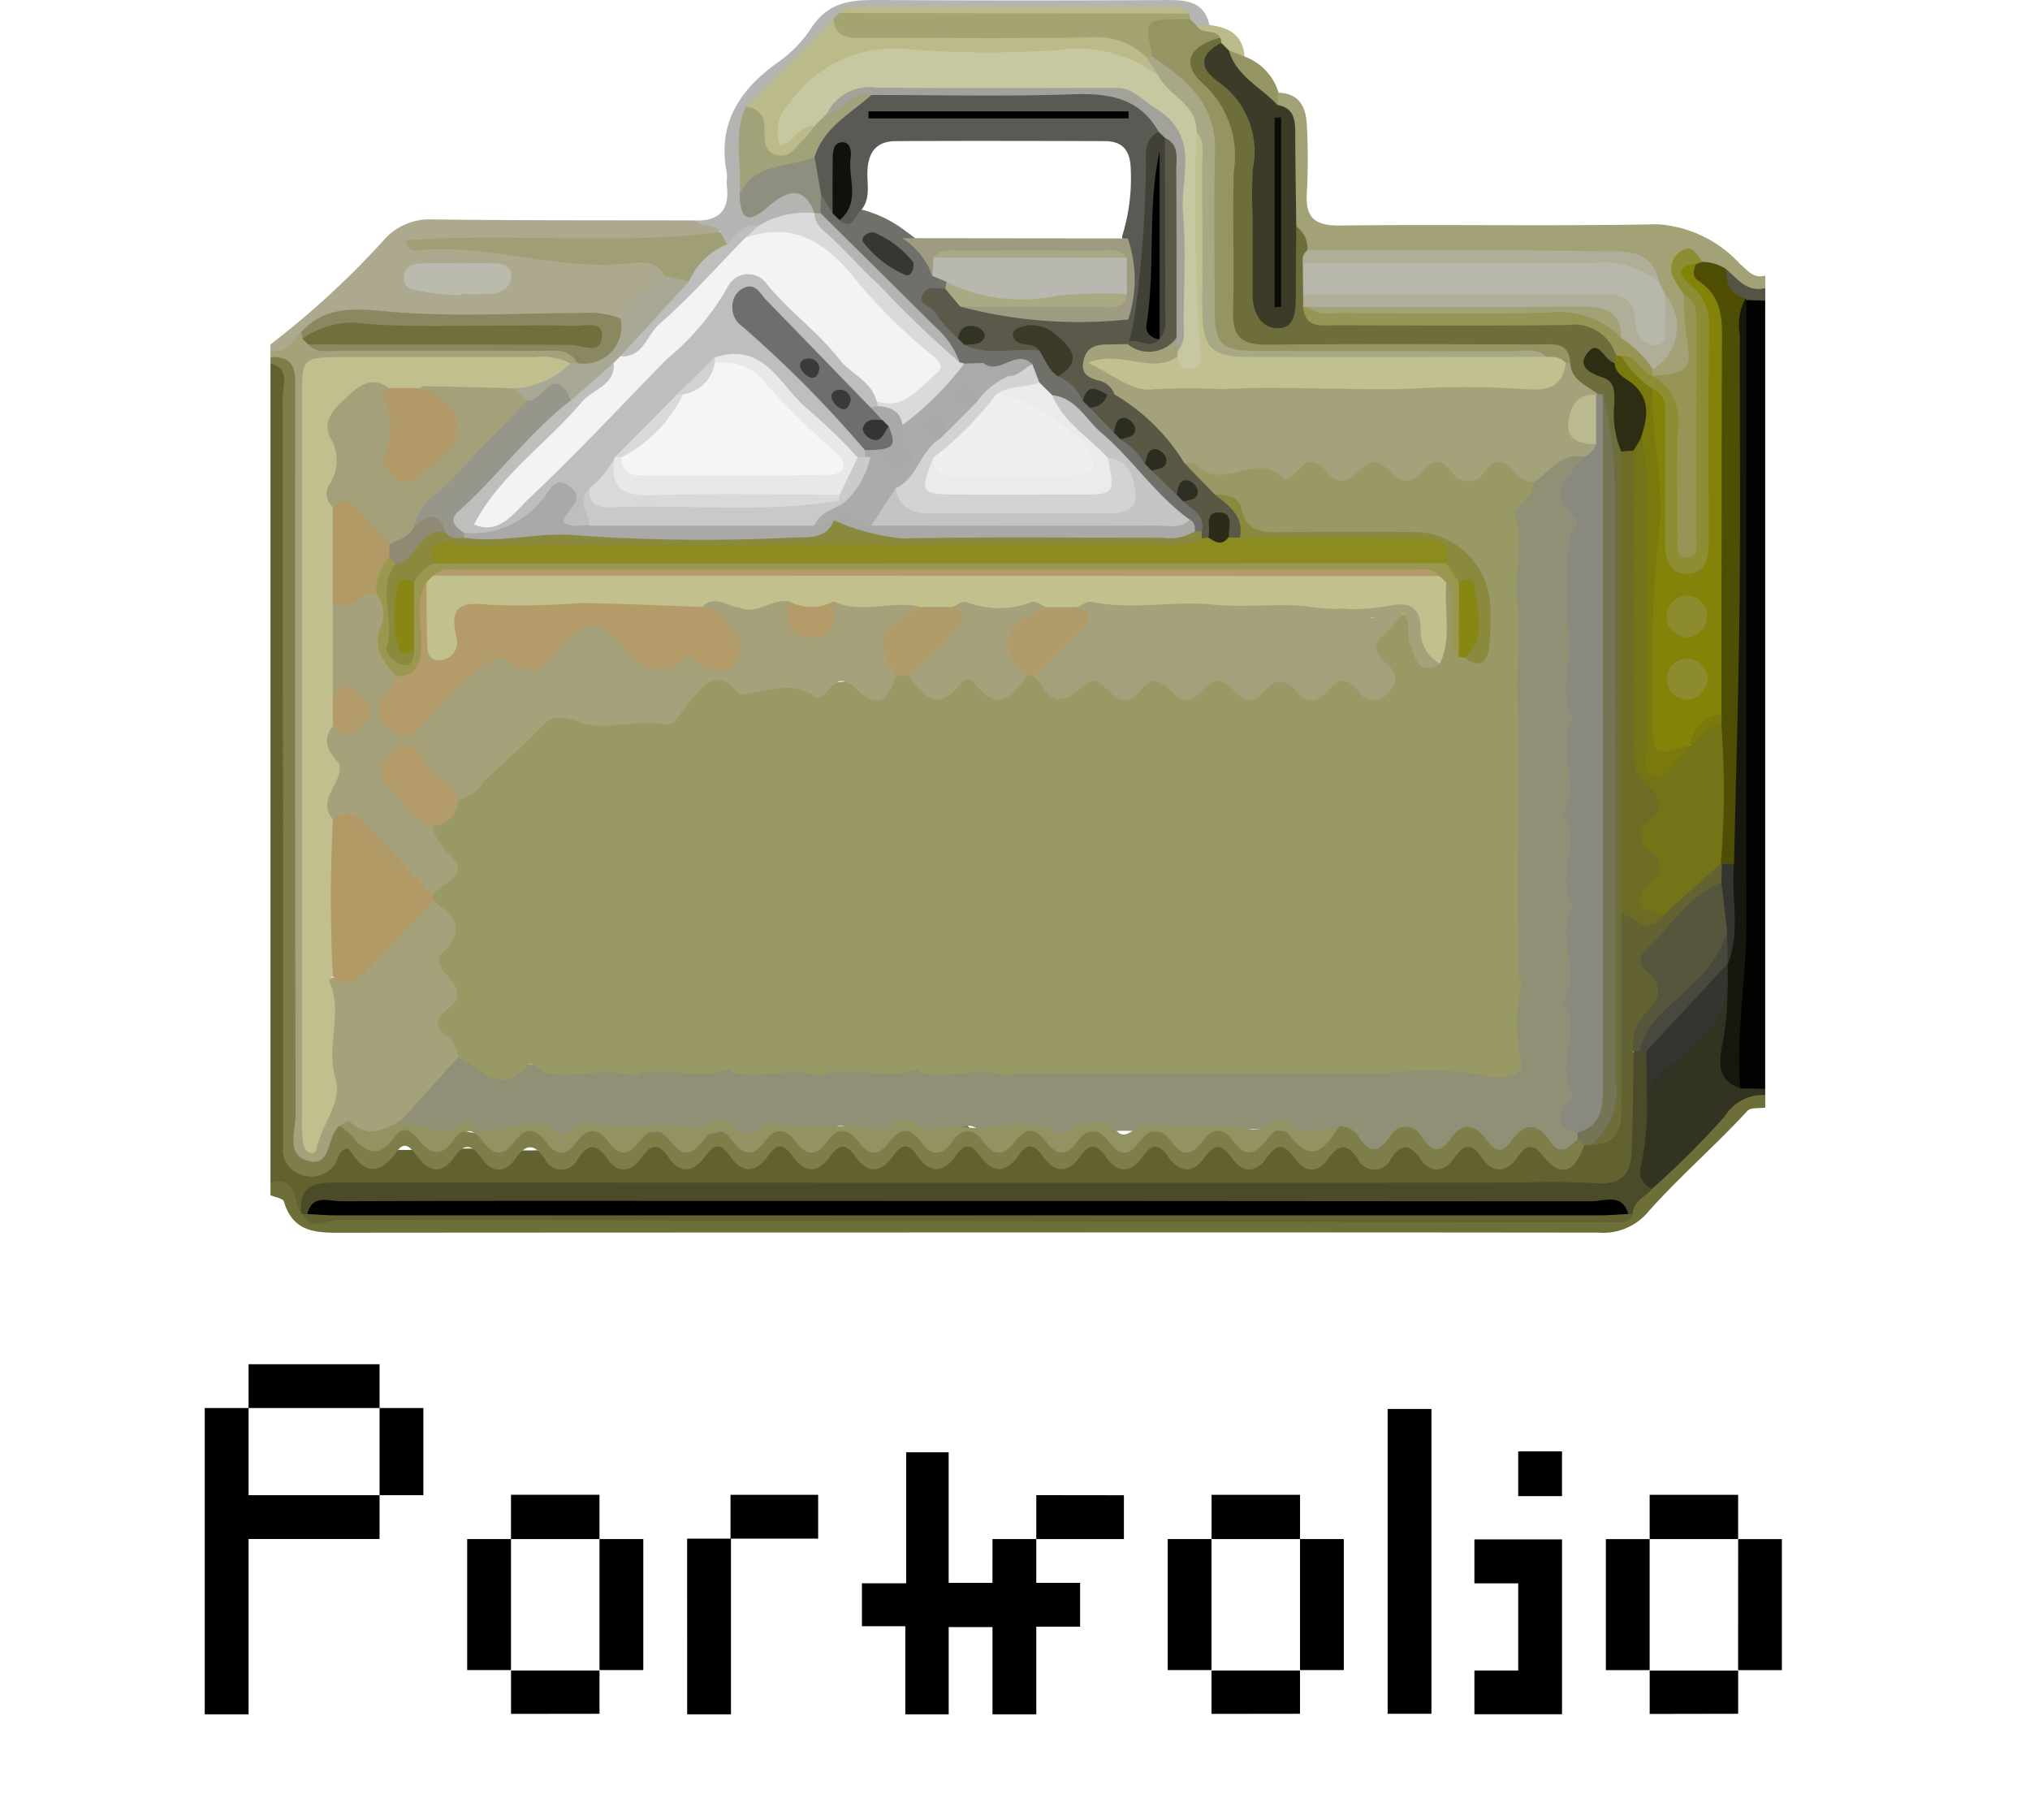 <svg id="portfolio" xmlns="http://www.w3.org/2000/svg" width="78" height="69.91" viewBox="0 0 78 69.91">
  <g id="Сгруппировать_284" data-name="Сгруппировать 284" transform="translate(7.867 0)">
    <path id="Контур_4049" data-name="Контур 4049" d="M-122.783-55.93v1.683h-5.033V-55.93Zm-5.033,1.683v3.35h5.033v1.683h-5.033v6.734H-129.5V-54.247Zm5.033,0h1.683v3.35h-1.683Zm5.05,3.333h3.4v1.7h-3.4Zm-1.683,6.734v-5.033h1.683v5.033Zm5.084-5.033h1.683v5.033h-1.683Zm-3.4,6.717v-1.667h3.4V-42.5Zm6.767-6.734h1.667v-1.683h3.367v1.683h-3.35v6.75h-1.683Zm11.733.017h1.683v1.683h1.683v1.683h-1.683v3.367h-1.683v-3.35h-1.683v3.35h-1.667v-3.384h-1.667v-1.65h1.7v-5.033h1.633v5.017h1.683Zm5.05-1.683v1.683h-3.367V-50.9Zm3.367-.017h3.4v1.7h-3.4ZM-92.5-44.18v-5.033h1.683v5.033Zm5.084-5.033h1.683v5.033h-1.683Zm-3.4,6.717v-1.667h3.4V-42.5Zm6.767-11.716h1.683V-42.5h-1.683Zm5.017,3.35V-52.58h1.683v1.717Zm-1.683,6.7h1.683v-3.35h-1.683V-49.2h3.367v6.717h-3.367Zm6.734-6.75h3.4v1.7h-3.4Zm-1.683,6.734v-5.033h1.683v5.033Zm5.084-5.033H-68.9v5.033h-1.683Zm-3.4,6.717v-1.667h3.4V-42.5Z" transform="translate(129.5 108.339)"/>
    <g id="Сгруппировать_281" data-name="Сгруппировать 281" transform="translate(2.525)">
      <path id="Контур_3909" data-name="Контур 3909" d="M2301.454,2684.472v-31.479c.6-.305.691.162.779.543a5.833,5.833,0,0,1,.049,1.316q0,13.5,0,27.006c0,.36-.007.72.009,1.08.017.378.1.727.526.845a.708.708,0,0,0,.842-.3c.373-.6.755-.341,1.333-.306,1.067.064,2.177.042,3.253,0,.53-.021,1.025-.012,1.538-.012a16.284,16.284,0,0,0,3.329-.03c.579-.124.986-.384,1.463.1a.583.583,0,0,0,.941-.029c.745-.819,1.25.11,1.873.2s1.118-1.079,1.889-.268a.676.676,0,0,0,1.125-.005c.771-.8,1.273.359,1.894.27.593-.085,1.063-.987,1.784-.265a.685.685,0,0,0,1.129,0c.107-.111-.037.015.084-.086.772-.641,1.207.472,1.811.356s1.064-.988,1.782-.267a.677.677,0,0,0,1.123,0,.789.789,0,0,1,1.264,0c.807.917,1.2-.438,1.873-.3.566.114.98,1.158,1.734.26a.748.748,0,0,1,1.173.009.717.717,0,0,0,1.215,0c.1-.113-.039.014.086-.082.783-.6,1.2.578,1.813.393.593-.18,1.06-.979,1.768-.237.4.424.74.306,1.122-.057.756-.718,1.17.25,1.751.357s1.011-1.1,1.761-.434c.5.449.842.636,1.364.036a.737.737,0,0,1,1.166.061c.424.481.748.451,1.171-.013a.779.779,0,0,1,1.26.042c.546.632.874.254,1.217-.2a1.337,1.337,0,0,1,.294-.195c1.175-.149.889-1.158,1.1-1.876.15-.361.063-.77.228-1.121.155-.33.359-.517.666-.129a10.59,10.59,0,0,1,0,4.038,1.243,1.243,0,0,1-1.422,1.146c-.359-.02-.72,0-1.08,0q-23.4,0-46.8,0c-.654,0-1.4-.2-1.8.59-.239.246-.515.474-.631-.068C2302.2,2684.864,2301.781,2684.724,2301.454,2684.472Z" transform="translate(-2301.454 -2639.039)" fill="#626230"/>
      <path id="Контур_3910" data-name="Контур 3910" d="M2351.93,2682.125c-.33.934-.826,1.342-1.583.394-.432-.542-.67-.367-.993.076-.433.594-.939.606-1.356,0-.4-.585-.69-.515-1.067.021s-.87.608-1.275.048-.71-.674-1.149-.029a.694.694,0,0,1-1.272.007c-.431-.627-.734-.57-1.149.014-.4.56-.893.5-1.275-.034-.369-.517-.655-.638-1.067-.034s-.931.622-1.354.012c-.4-.572-.682-.538-1.067.009-.433.615-.939.557-1.357-.029-.336-.474-.608-.59-.986-.041-.449.653-.97.682-1.434.018-.36-.516-.631-.5-.987,0-.467.666-.98.619-1.435-.025-.3-.424-.569-.542-.91-.046-.484.7-1.007.747-1.51.024-.32-.46-.589-.463-.911,0-.5.723-1.024.683-1.51-.021-.34-.494-.609-.382-.91.044-.454.643-.967.694-1.435.028-.355-.505-.626-.525-.987-.007-.462.663-.976.632-1.435-.014-.3-.417-.563-.559-.91-.057-.481.7-1.007.764-1.51.034-.4-.584-.669-.348-.986.082-.44.6-.945.59-1.357-.012s-.7-.488-1.067.032-.876.6-1.275.036c-.414-.58-.716-.647-1.149-.017a.694.694,0,0,1-1.271,0c-.438-.642-.741-.542-1.149.026s-.9.488-1.275-.046-.663-.611-1.067-.023c-.417.606-.905.585-1.363.007-.218-.275-.479-.734-.817-.256-.742,1.05-1.333.794-1.859-.11-.449.058-.378.439-.547.64a1.108,1.108,0,0,1-1.3.365.993.993,0,0,1-.677-1.029c0-.321,0-.641,0-.961q0-13.936-.013-27.872c0-.457.3-1.093-.469-1.3v-.24c.787-.4,1.111.059,1.264.723a6.4,6.4,0,0,1,.051,1.435q0,13.133,0,26.266a4.1,4.1,0,0,0,.057,1.193c.2.656.484.5.787.073.815-.8,1.264.531,1.876.348.642-.191,1.165-.951,1.893-.176a.536.536,0,0,0,.843.029c.117-.109.288-.312.376-.272,1.153.52,2.369-.187,3.517.2.176.06.423.356.5.248.888-1.236,2.037.341,2.941-.293a.945.945,0,0,1,1.3-.018c.062.052.121.106.183.156.748.6,1.024-.578,1.692-.439.543.113.932,1.108,1.647.309.16-.179.521-.4.617-.279.953,1.178,2.117-.445,3.08.264.064.047.122.1.186.153.743.577,1.024-.6,1.7-.438.533.132.934,1.1,1.642.29.158-.181.53-.385.623-.269.947,1.184,2.144-.519,3.071.286.43.372.758.364,1.122-.033a1.244,1.244,0,0,1,.195-.139c.773-.564,1.184.7,1.819.4.57-.276,1.025-.837,1.692-.228.146.134.422.37.491.28.9-1.177,2.029.268,2.956-.275.32-.188.7-.5.974-.214.8.821,1.393.273,2.034-.177.771.111,1.538.692,2.321-.016a.506.506,0,0,1,.569.068c.55.446,1.076.061,1.605.062,1.074,0,2.144.036,3.226-.017.425-.021.814.622,1.4.417C2351.878,2681.812,2352.007,2681.908,2351.93,2682.125Z" transform="translate(-2301.454 -2638.12)" fill="#7e7e4b"/>
      <path id="Контур_3911" data-name="Контур 3911" d="M2304.094,2678.553c-.486.392-.27,1.606-1.217,1.333-.836-.24-.455-1.177-.457-1.8q-.032-13.837-.015-27.674c0-.68.12-1.446-.951-1.4v-.24c.534-.054.741-.578,1.157-.8a.956.956,0,0,1,.323.138,1.783,1.783,0,0,0,.521.212c2.747.234,5.5.025,8.24.106.61.019,1.329-.146,1.586.7a.406.406,0,0,1-.282.291c-2.837.067-5.676.011-8.514.053-1.239.018-1.373.145-1.376,1.41-.025,9.085-.009,18.17-.011,27.476.607-1.513.157-2.881.3-4.208.042-.384-.128-.79.054-1.176,1.838-.458,2.685-2.231,4.171-3.16,1.24.443,1.432.777,1.008,1.877-.119.309-.258.59-.052.9a1.41,1.41,0,0,1-.013,1.667c-.391.634.442,1.072.313,1.677a6.161,6.161,0,0,1-2.3,2.507C2305.8,2679.431,2304.942,2678.878,2304.094,2678.553Z" transform="translate(-2301.454 -2635.294)" fill="#a4a17b"/>
      <path id="Контур_3912" data-name="Контур 3912" d="M2302.638,2634.643c-.312.377-.57.841-1.184.728v-.24a33.063,33.063,0,0,0,4.33-3.982,2.338,2.338,0,0,1,1.864-.823c3.383.045,6.767.032,10.15.041.222.3,1.07-.325.875.592a5.25,5.25,0,0,1-2.665.518c-2.552.084-5.1-.091-7.039-.213,1.747-.055,4.073.451,6.429.345a1.242,1.242,0,0,1,1.234.586c-.043,1.22-1.071,1.573-1.873,2.128-2.586-.092-5.173-.013-7.759-.045a7.065,7.065,0,0,1-2.247-.195C2303.955,2633.814,2303.432,2634.775,2302.638,2634.643Z" transform="translate(-2301.454 -2621.898)" fill="#aca98e"/>
      <path id="Контур_3913" data-name="Контур 3913" d="M2301.454,2772.758c1.058-.267.854.729,1.189,1.186l.227-.03a14.406,14.406,0,0,1,2.155-.067q23.262,0,46.523,0a5.806,5.806,0,0,0,1.666-.1c.437-.262.721-.7,1.135-.992.978-1.1,2.078-2.074,3.081-3.149.4-.433.894-.692,1.459-.21v.48c-.232.037-.558-.012-.683.123-1.22,1.328-2.594,2.511-3.787,3.849a2.258,2.258,0,0,1-1.938.831q-11.756-.014-23.513-.006-12.3,0-24.593.009c-1.029,0-2.026.079-2.406-1.2-.036-.12-.336-.163-.514-.241Z" transform="translate(-2301.454 -2727.325)" fill="#6e6e39"/>
      <path id="Контур_3914" data-name="Контур 3914" d="M2535.931,2642.862v30.277a.983.983,0,0,1-1.1-.065,7.716,7.716,0,0,1-.138-3.552,22.186,22.186,0,0,0,.158-2.26q.005-11.277.008-22.554a3.276,3.276,0,0,1,.215-1.761A.6.6,0,0,1,2535.931,2642.862Z" transform="translate(-2478.498 -2631.311)" fill="#020200"/>
      <path id="Контур_3915" data-name="Контур 3915" d="M2461.934,2610.09c.838.031,1.066.6,1.089,1.294a23.059,23.059,0,0,1,0,2.509c-.074.982.278,1.316,1.285,1.3,4.064-.05,8.13.031,12.194-.049a4.708,4.708,0,0,1,3.161,1.525c.321.263.512.576.972.445v.481c-.644.493-1.114.123-1.571-.314-.286-.169-.585-.316-.885-.457-.416-.215-.859-.449-.651.374a7.134,7.134,0,0,1,.306.856,14.4,14.4,0,0,0,.165,1.508c.217,1.092-.125,1.477-1.336,1.659a.823.823,0,0,1-.336-.158.433.433,0,0,1-.108-.328c.414-.916,1.2-1.8.275-2.845a4.392,4.392,0,0,1-.374-.65,2.288,2.288,0,0,0-2.052-.727c-3.108-.01-6.217,0-9.325-.008a4.324,4.324,0,0,1-1.54-.126,2.293,2.293,0,0,1-.853-1.2,15.928,15.928,0,0,1-.079-2.86,2.483,2.483,0,0,0-.5-1.67A.5.5,0,0,1,2461.934,2610.09Z" transform="translate(-2423.199 -2606.529)" fill="#a2a276"/>
      <path id="Контур_3916" data-name="Контур 3916" d="M2523.414,2756.177l.95.016v.24a1.717,1.717,0,0,0-1.554.819,34.272,34.272,0,0,1-2.79,2.781.6.6,0,0,1-.652-.854,12.229,12.229,0,0,0,.2-2.8,1.837,1.837,0,0,1,.684-1.2c.925-.837,2.027-1.528,2.279-2.9.034-.185.262-.28.476-.132a4.368,4.368,0,0,1,.071,2.1A2.344,2.344,0,0,0,2523.414,2756.177Z" transform="translate(-2466.93 -2714.365)" fill="#332"/>
      <path id="Контур_3917" data-name="Контур 3917" d="M2533.449,2638.282c.435.375.8.9,1.5.729v.481l-.719-.023-.189.027C2533.233,2639.387,2533.082,2638.961,2533.449,2638.282Z" transform="translate(-2477.513 -2627.941)" fill="#545444"/>
      <path id="Контур_3918" data-name="Контур 3918" d="M2370.356,2604.2c-.211-.365-.708-.125-.94-.446.923.019,1.308-.436,1.191-1.344-.02-.157.026-.325,0-.479-.382-1.934.524-3.246,2.029-4.3a4.9,4.9,0,0,0,1.216-1.272c.736-1.126,1.732-1.08,2.822-1.075q5.461.029,10.923,0c.743,0,1.366.1,1.556.959a.516.516,0,0,1-.5.161,1.469,1.469,0,0,1-.5-.251,1.438,1.438,0,0,0-.343-.186c-4.117-.091-8.232-.192-12.341.06a3.655,3.655,0,0,0-.478.246,31.094,31.094,0,0,0-3.386,3.48,17.686,17.686,0,0,0-.116,2.792c.3.791.7.146,1.015.038,1.122-.381,1.633-.076,1.5.945-.6.4-1.371.308-1.964.717-.549-.071-.889.454-1.4.5C2370.407,2604.631,2370.268,2604.472,2370.356,2604.2Z" transform="translate(-2353.073 -2595.282)" fill="#b4b4b3"/>
      <path id="Контур_3919" data-name="Контур 3919" d="M2456.1,2604.562l-.046.465a2.33,2.33,0,0,1-1.987-2.09c.346-.241.574-.12.725.237A2.128,2.128,0,0,1,2456.1,2604.562Z" transform="translate(-2417.364 -2601.001)" fill="#959563"/>
      <path id="Контур_3920" data-name="Контур 3920" d="M2451.19,2600.492l-.6-.235a.659.659,0,0,1-.417-.109,1.577,1.577,0,0,1-.231-.178c-.23-.2-.708-.183-.6-.68l.5-.009C2450.577,2599.366,2451.133,2599.652,2451.19,2600.492Z" transform="translate(-2413.765 -2598.32)" fill="#baba8a"/>
      <path id="Контур_3921" data-name="Контур 3921" d="M2358.045,2764.272a10.97,10.97,0,0,1-.21,2.958.7.7,0,0,0,.425.885c-.252.32-.734.462-.747.967a.625.625,0,0,1-.448-.04,6.227,6.227,0,0,0-1.552-.084q-23.56,0-47.12,0a5.2,5.2,0,0,0-1.549.1.587.587,0,0,1-.446.04l-.041-.033c-.122-1.236.7-1.189,1.554-1.188q21.961.012,43.922.006c1.44,0,2.884-.065,4.319.022.9.054,1.274-.337,1.312-1.12.065-1.316.062-2.635.087-3.952l.145-.106a.538.538,0,0,1,.354.03.689.689,0,0,1,.212.292A1.98,1.98,0,0,1,2358.045,2764.272Z" transform="translate(-2305.171 -2722.447)" fill="#4b4b29"/>
      <path id="Контур_3922" data-name="Контур 3922" d="M2448.877,2601.3a.364.364,0,0,1,.042.194,1.466,1.466,0,0,0,.557,1.625,2.91,2.91,0,0,1,1.015,2.55c-.056,1.629-.015,3.261-.015,4.892a7.137,7.137,0,0,0,.012.716c.033.336.134.671.54.648.351-.02.386-.353.4-.633.031-.516,0-1.034.02-1.551.016-.427-.073-.892.352-1.2a1.063,1.063,0,0,1,.436.912,2.731,2.731,0,0,1,.145.674,6.917,6.917,0,0,1,.016,1.052,1.045,1.045,0,0,0,.17.516c.427.429.973.307,1.479.309,2.758.014,5.515.008,8.272,0a1.777,1.777,0,0,1,1.944,1.246.9.9,0,0,1-.036.372c-.076.235-.775.122-.2.772.748.845.352,2.144.612,3.224-.044,5.774.094,11.543.037,17.313a29.2,29.2,0,0,1-.383,6.984c-.016.883.178,1.9-1.205,1.924.929-1.828.587-3.8.6-5.714.029-5.916-.01-11.832.024-17.749a40.9,40.9,0,0,0-.351-4.762,1.3,1.3,0,0,0-.228-.328,4.271,4.271,0,0,1-1.265-1.505c-.412-.45-.959-.339-1.467-.341-3.159-.01-6.318.008-9.478-.011-1.576-.009-1.882-.333-1.887-1.92-.007-1.879-.043-3.76.016-5.638a2.629,2.629,0,0,0-.891-2.344,1.7,1.7,0,0,1-.489-.674C2447.244,2601.827,2447.693,2601.246,2448.877,2601.3Z" transform="translate(-2412.388 -2599.85)" fill="#6e6e3d"/>
      <path id="Контур_3923" data-name="Контур 3923" d="M2511.055,2658.293a14.437,14.437,0,0,1,.458,3.858c.034,7.5,0,15,.036,22.5a2.55,2.55,0,0,1-.981,2.477l-.228.014-.241-.253a.513.513,0,0,1-.045-.449,3.754,3.754,0,0,0,.534-2.159c-.011-7.142,0-14.284-.016-21.427,0-1.2.172-2.386.136-3.584A1.142,1.142,0,0,1,2511.055,2658.293Z" transform="translate(-2459.864 -2643.14)" fill="#747456"/>
      <path id="Контур_3924" data-name="Контур 3924" d="M2517.3,2741.86v-6.969c.469-.3,1.084.352,1.507-.235.763-.548,1.208-1.49,2.187-1.772a.38.38,0,0,1,.284.174.746.746,0,0,1-.02.676c-.572.605-1.185,1.171-1.786,1.748-.635.609-1.225,1.177-.5,2.108a.592.592,0,0,1-.086.776c-.53.514-.65,1.266-1.109,1.814h0C2517.266,2740.64,2517.814,2741.4,2517.3,2741.86Z" transform="translate(-2465.393 -2699.792)" fill="#626233"/>
      <path id="Контур_3925" data-name="Контур 3925" d="M2367.6,2693.477c0,.082.008.163.012.244-.358.354-.676.7-1.111.033s-.978-.629-1.425.019c-.375.544-.648.438-.985-.038-.413-.581-.928-.66-1.35-.037-.466.687-.763.447-1.146-.067a.664.664,0,0,0-1.19-.007c-.455.663-.805.655-1.222-.009a.872.872,0,0,0-.714-.384,2.286,2.286,0,0,1-2,.215,12.781,12.781,0,0,0-3.028-.017c-.572.033-1.108.035-1.664.043a19.724,19.724,0,0,0-3.251.013c-.554.1-.983.421-1.472-.061a.663.663,0,0,0-1.045.073c-.793.81-1.272-.373-1.9-.278-.589.089-1.041,1.021-1.775.265a1.423,1.423,0,0,0-.2-.135c-.744-.536-1.047.638-1.7.439-.541-.165-.966-1.012-1.653-.292-.785.823-1.258-.361-1.885-.277-.59.08-1.04,1.042-1.776.27-.054-.056-.155-.144-.194-.127-1.1.476-2.247-.07-3.353.146-.214.042-.512.411-.612.276-.925-1.252-2.126.465-3.053-.311a.767.767,0,0,0-1.155.028c-.117.105-.328.3-.386.249-1.179-1.006-2.864.649-3.952-.758l2.17-2.4c1.209.538,2.544.241,3.737.2,1.127-.037,2.322.43,3.441-.1a1,1,0,0,1,.928.059,1.289,1.289,0,0,0,1.364-.018c.1-.059.256-.139.339-.093,1.114.6,2.334-.323,3.447.247a.982.982,0,0,0,.916-.114,1.23,1.23,0,0,1,1.155-.019,1.211,1.211,0,0,0,1.253.021c.138-.08.337-.195.449-.131,1.112.629,2.334-.36,3.442.249a.956.956,0,0,0,.914-.119,1.209,1.209,0,0,1,1.154-.016,1.184,1.184,0,0,0,1.25.02c.137-.08.334-.2.448-.134,1.11.639,2.33-.36,3.436.249a.947.947,0,0,0,.913-.117,1.193,1.193,0,0,1,1.153-.02,1.292,1.292,0,0,0,1.364-.026c.1-.059.259-.136.34-.09,1.111.633,2.336-.351,3.446.249a.713.713,0,0,0,.694-.027,1.569,1.569,0,0,1,1.6-.015.8.8,0,0,0,.806.014,1.813,1.813,0,0,1,1.607-.031c.7.26,1.04-.059.793-.734a1.773,1.773,0,0,1,0-1.6,1.039,1.039,0,0,0-.077-1.029,1.224,1.224,0,0,1-.011-1.155,1.224,1.224,0,0,0,.011-1.255c-.078-.138-.193-.334-.128-.451.614-1.115-.346-2.336.25-3.448.172-.32-.1-.618-.111-.916a30.769,30.769,0,0,1,.015-3.564,2.089,2.089,0,0,0-.033-1.256,1.192,1.192,0,0,1,.008-1.155,1.243,1.243,0,0,0-.012-1.255,1.238,1.238,0,0,1,.007-1.155c.116-.251.312-.536.154-.8-.72-1.184.108-1.941.717-2.768.553-.565,1.032-1.3,2.015-.89.3.319.07.6-.091.863a1.029,1.029,0,0,0-.057,1.128,1.235,1.235,0,0,1,.019,1.263,1.222,1.222,0,0,0,.029,1.253,1,1,0,0,1,.053.928,1.56,1.56,0,0,0-.011,1.593.959.959,0,0,1-.028.928,1.341,1.341,0,0,0-.013,1.368,1.076,1.076,0,0,1,.008,1.042,1.341,1.341,0,0,0,0,1.367,1.165,1.165,0,0,1-.041,1.152,1.122,1.122,0,0,0,0,1.142,1.247,1.247,0,0,1,0,1.263,1.108,1.108,0,0,0,0,1.141,1.248,1.248,0,0,1,0,1.263,1.1,1.1,0,0,0,0,1.14,1.258,1.258,0,0,1,0,1.264,1.117,1.117,0,0,0,0,1.142,1.3,1.3,0,0,1,0,1.266c-.089.179-.242.408-.161.563a3.375,3.375,0,0,1,.018,2.542C2367.469,2693.15,2367.576,2693.318,2367.6,2693.477Z" transform="translate(-2317.38 -2649.969)" fill="#909076"/>
      <path id="Контур_3926" data-name="Контур 3926" d="M2314.833,2774.182c.815.2,1.622.8,2.456.047,1.042,1.011,2.414-.563,3.463.442.178.17.363.043.54-.065.2-.125.461-.363.626-.314a8.216,8.216,0,0,0,2.856.065c.647-.033,1.327.379,2.025-.1.244-.167.562.018.779.184a.781.781,0,0,0,1.156.015c.083-.079.229-.174.317-.151a11.793,11.793,0,0,0,3.071.078c.561,0,1.109.4,1.692-.057a.624.624,0,0,1,.788.024c.548.454,1.163-.031,1.565.063,1.227.287,2.447-.364,3.617.135.214.091.393.317.64.109a1.357,1.357,0,0,1,1.94,0c.189.159.366.069.541-.051.131-.089.277-.234.412-.23,1.1.027,2.184.09,3.289.033.5-.027,1.034.379,1.583-.061.134-.107.465-.18.553-.1.684.62,1.413.317,2.138.165-.515.742-.994,1.571-1.918.382-.406-.523-.718-.06-.948.225-.44.545-.824.548-1.225-.013-.43-.6-.834-.481-1.221.041-.375.507-.755.538-1.131.008-.453-.639-.884-.56-1.307.027-.409.567-.786.4-1.13-.062-.42-.566-.825-.541-1.222.013-.434.606-.833.47-1.218-.047s-.753-.519-1.138,0-.779.662-1.217.055c-.395-.546-.805-.6-1.22-.019s-.821.532-1.216-.017c-.437-.608-.839-.46-1.221.052s-.753.508-1.134,0-.787-.655-1.221-.05c-.4.553-.8.591-1.216.014s-.828-.521-1.22.023c-.44.609-.838.448-1.217-.059s-.758-.5-1.138.007c-.922,1.227-1.222-.48-1.881-.4-.6.074-.885,1.564-1.77.405-.457-.6-.847-.437-1.223.066-.39.523-.76.491-1.134-.013-.389-.525-.794-.635-1.221-.038-.4.563-.8.564-1.218,0-.349-.472-.739-.616-1.132-.052-.509.731-.948.491-1.391-.068-.26-.329-.578-.486-.873-.062-.594.855-1.117.636-1.656-.053a2.459,2.459,0,0,0-.47-.368c.134-.067.356-.221.389-.187C2313.517,2774.931,2314.173,2774.558,2314.833,2774.182Z" transform="translate(-2309.791 -2731.159)" fill="#939262"/>
      <path id="Контур_3927" data-name="Контур 3927" d="M2369.205,2668.979a1.066,1.066,0,0,1-.371.728c-.141.141-.417.349-.385.431.431,1.107-.008,2.235.113,3.335.137,1.237-.017,2.463.018,3.694.034,1.2.038,2.4.038,3.6s-.027,2.4-.027,3.6.015,2.4.033,3.6c0,.062.151.135.14.181a6.765,6.765,0,0,0-.023,3.163c.083.365-.629.732-1.492.447a11.9,11.9,0,0,0-3.574-.079c-1.2,0-2.4,0-3.6,0h-3.6c-1.2,0-2.4,0-3.6,0s-2.4-.006-3.6,0c-.061,0-.143.155-.179.142-1.127-.424-2.292.091-3.423-.143-.068-.014-.143-.157-.179-.143-1.128.417-2.292-.085-3.424.14-.068.014-.143.157-.179.144-1.129-.409-2.29.078-3.423-.137-.068-.013-.142-.156-.179-.144-1.13.4-2.291-.072-3.424.134-.067.012-.142.157-.179.144-1.13-.394-2.294.088-3.42-.145-.238-.05-.542-.48-.718-.281-1.071,1.208-1.815.083-2.663-.311a1.223,1.223,0,0,0-.534-.887c-.351-.308-.343-.588.01-.876.031-.025.052-.061.084-.083,1.216-.858-.821-1.533-.194-2.138,1-.969.44-1.463-.331-2.026a.392.392,0,0,1-.131-.286c.075-.51.886-.848.347-1.5-.211-.323-.48-.627-.344-1.06.247-.421.666-.7.932-1.1.279-.336.7-.508.971-.854.726-.684,1.412-1.408,2.129-2.1.258-.249.6-.688.863-.567.958.435,2.062-.2,2.753.1,1.264.55,1.75-.093,2.4-.789a1.139,1.139,0,0,1,1.986-.138,6.284,6.284,0,0,1,2.56-.1c.695.189,1.708-.282,2.615.084.2.079.427-.308.663-.452a.858.858,0,0,1,.5-.084c.641.368,1.254.882,2.022.21a.542.542,0,0,1,.678.046c.7.6,1.241.158,1.8-.225a.81.81,0,0,1,.8.223c.141.138.365.422.441.359,1.06-.881,2.3-.15,3.415-.249a8.446,8.446,0,0,1,3.426.044c.31.1.595.285.9.073a1.269,1.269,0,0,1,1.648-.015.642.642,0,0,0,.788,0,1.166,1.166,0,0,1,1.535-.043c.188.143.438.26.643.031.157-.175.025-.37-.041-.557-.423-1.215-.311-1.458.991-2.181.564.149.46.653.578,1.052.073.249.075.714.571.4.24-.849-.159-1.806.455-2.583.66.014.566.537.62.943a13,13,0,0,0,.064,1.654.749.749,0,0,0,.272.07,2.224,2.224,0,0,0,.205-2.643,2.452,2.452,0,0,0-2.226-1.575c-1.6.012-3.2-.019-4.8.01-.993.018-1.938.044-2.348-1.138-.076-.219-.37-.29-.6-.356a2.893,2.893,0,0,1-1.3-1.433.464.464,0,0,1,.6-.253,1.715,1.715,0,0,0,1.7-.062.686.686,0,0,1,.79.1,1.1,1.1,0,0,0,1.429-.019c.126-.09-.011-.094.1-.045,1.134.508,2.321-.209,3.444.166.311.1.6.28.9.067a1.275,1.275,0,0,1,1.649-.005.648.648,0,0,0,.788,0C2368.111,2667.555,2368.685,2668.181,2369.205,2668.979Z" transform="translate(-2320.663 -2650.457)" fill="#996"/>
      <path id="Контур_3928" data-name="Контур 3928" d="M2307.666,2676.114c-.05.061-.157.148-.143.179.554,1.209-.137,2.484.243,3.74.28.929-.545,1.775-.726,2.708-.056.29-.432.157-.492-.119a5.007,5.007,0,0,1-.07-1.072q0-13.805,0-27.611c0-1.609,0-1.612,1.6-1.614q3.661,0,7.323,0a2.447,2.447,0,0,1,1.4.242c-.237,1.16-1.247,1.048-2.062,1.26a21.6,21.6,0,0,1-3.742-.025,2.91,2.91,0,0,1-1.054,0c-1.423-.136-2.163.552-1.845,1.893.212.9-.5,1.69-.111,2.553.021,1.106.041,2.211,0,3.316a22.832,22.832,0,0,1-.025,3.754,2.884,2.884,0,0,1,0,1.061c-.273.579.039,1.094.187,1.626.152.77-.514,1.482-.154,2.268.062,1.664,0,3.328.024,4.991A.955.955,0,0,1,2307.666,2676.114Z" transform="translate(-2305.268 -2638.605)" fill="#c2bf8e"/>
      <path id="Контур_3929" data-name="Контур 3929" d="M2311.188,2730.587a59.85,59.85,0,0,1,0-6.023c.115-.655.661-.584.958-.367,1.191.872,2.461,1.7,2.889,3.261,0,.079,0,.158,0,.237-.844.883-1.682,1.771-2.532,2.648C2312.132,2730.73,2311.73,2731.063,2311.188,2730.587Z" transform="translate(-2308.79 -2693.079)" fill="#b29a66"/>
      <path id="Контур_3930" data-name="Контур 3930" d="M2306.376,2645.585c.884-.927,1.871-.917,3.134-.794,2.519.245,5.079.076,7.622.074a3.353,3.353,0,0,1,1.518.217c.9.461.346.968-.029,1.342-.435.434-.877,1.288-1.648.362-.308-.583-.863-.468-1.366-.469-2.577-.005-5.155,0-7.731-.009-.419,0-.883.142-1.236-.239a1.833,1.833,0,0,1,1.578-.4c2.794.1,5.588-.012,7.771.037-2.782.113-6.179-.177-9.569.135Z" transform="translate(-2305.192 -2632.84)" fill="#8a8861"/>
      <path id="Контур_3931" data-name="Контур 3931" d="M2306.558,2647.5a3.343,3.343,0,0,1,2.448-.57c1.824.144,3.667.063,5.5.071.8,0,1.6-.031,2.394.014.425.024,1.2-.243,1.174.381-.033.776-.768.345-1.242.343-3.352-.016-6.7-.013-10.056-.017Z" transform="translate(-2305.331 -2634.491)" fill="#70703d"/>
      <path id="Контур_3932" data-name="Контур 3932" d="M2342.744,2642.071a1.433,1.433,0,0,0,1.677-1.7c.269-.844,1.147-1.072,1.674-1.656a.63.63,0,0,1,.969.092c.2.723-.426,1.063-.79,1.437-.543.559-1.065,1.136-1.594,1.708a4.245,4.245,0,0,1-.35.355c-.6.447-1.052,1.1-1.826,1.3-.611-.521-1.171.188-1.767.077-.284-.117-.52-.266-.4-.636a3.4,3.4,0,0,0,2.147-.956Z" transform="translate(-2330.965 -2628.125)" fill="#a8a895"/>
      <path id="Контур_3933" data-name="Контур 3933" d="M2334.022,2634.245l-.946-.225c-.3-.605-.87-.52-1.365-.468-2.755.292-5.423-.778-8.175-.5-.137.014-.325-.008-.371-.389,4.023-.287,8.063.2,12.063-.312l.259.474A3.611,3.611,0,0,1,2334.022,2634.245Z" transform="translate(-2317.945 -2623.433)" fill="#9f9e75"/>
      <path id="Контур_3934" data-name="Контур 3934" d="M2324.949,2638.537a9.578,9.578,0,0,1-1.424-.131c-.306-.072-.81-.062-.774-.573.032-.461.436-.519.809-.523.839-.009,1.679-.013,2.518,0,.36,0,.8.009.8.5,0,.4-.354.623-.73.666a10.513,10.513,0,0,1-1.2.01Z" transform="translate(-2317.628 -2627.196)" fill="#bbbaae"/>
      <path id="Контур_3935" data-name="Контур 3935" d="M2306.565,2788.433l.19-.015a2.028,2.028,0,0,1,1.387-.24q23.988-.007,47.978,0a2.023,2.023,0,0,1,1.386.241,1.153,1.153,0,0,0,.174,0c-.095.261-.265.324-.551.323q-24.579-.047-49.157-.095C2307.517,2788.643,2306.938,2789.092,2306.565,2788.433Z" transform="translate(-2305.336 -2741.781)" fill="#626230"/>
      <path id="Контур_3936" data-name="Контур 3936" d="M2533.878,2673.286c-1-.334-.8-1.18-.662-1.855a12.176,12.176,0,0,0,.168-2.209.842.842,0,0,1-.25-.709,1.963,1.963,0,0,1,.088-.388c.031-1.231.152-2.458.1-3.691-.138-2.351.085-4.689.148-7.033.117-4.344.029-8.693.039-13.04,0-.536-.141-1.157.564-1.427l.034.068c0,7.947-.017,15.894,0,23.841C2534.12,2669,2533.69,2671.129,2533.878,2673.286Z" transform="translate(-2477.395 -2631.474)" fill="#171710"/>
      <path id="Контур_3937" data-name="Контур 3937" d="M2466.408,2637.753q-.006-.6-.012-1.2a1.4,1.4,0,0,1,1.019-.238q5.31-.007,10.619,0a2.081,2.081,0,0,1,2.043.958l.24.482a1.525,1.525,0,0,1,.233,1.029c-.031.471,0,1.058-.6,1.147a.972.972,0,0,1-1.041-.823c-.186-.969-.811-1.012-1.584-1.008q-4.667.025-9.333,0C2467.443,2638.1,2466.857,2638.217,2466.408,2637.753Z" transform="translate(-2426.73 -2626.446)" fill="#b8b7ac"/>
      <path id="Контур_3938" data-name="Контур 3938" d="M2530.214,2638.484a2.113,2.113,0,0,0-.222,1.389c-.006,3.433.026,6.866-.011,10.3-.036,3.346-.139,6.692-.213,10.038a.319.319,0,0,1-.465,0l-.04-.018a3.244,3.244,0,0,1-.319-2.077c0-1.073-.039-2.146-.015-3.219a5.353,5.353,0,0,0-.029-.628c-.033-4.742.061-9.482.036-14.223a2.479,2.479,0,0,0-.554-1.776c-.265-.294-.528-.629-.23-1.063a.4.4,0,0,1,.4-.121,1.679,1.679,0,0,1,.916.279C2529.458,2637.911,2529.618,2638.343,2530.214,2638.484Z" transform="translate(-2473.533 -2627.024)" fill="#4e4e04"/>
      <path id="Контур_3939" data-name="Контур 3939" d="M2454.186,2609.163c-.007.881-.018,1.762-.02,2.642,0,.575,0,1.3-.719,1.278-.642-.019-.946-.64-.939-1.322.009-1,0-2,0-3a16.9,16.9,0,0,1,.011-1.8,3.288,3.288,0,0,0-1.335-3.35c-.75-.528-.714-1.054.116-1.489l.3.294c.287.994,1.225,1.407,1.861,2.088.7.131.683.66.686,1.2C2454.15,2606.852,2454.171,2608.007,2454.186,2609.163Z" transform="translate(-2414.77 -2600.474)" fill="#3b3b28"/>
      <path id="Контур_3940" data-name="Контур 3940" d="M2520.067,2635.507l-.238.075c-.584.408-.1.7.15.933a1.946,1.946,0,0,1,.587,1.617c-.018,2.676-.014,5.353,0,8.029,0,.772-.069,1.488-1.024,1.6-.7.086-1.211-.562-1.242-1.578-.04-1.317-.005-2.636-.016-3.954a2.387,2.387,0,0,0-.225-1.394c-.431-.522-1.132-.847-1.209-1.632.17-.663.518-.282.8-.121.3.171.347.522.5.8l0,0c1.057.222,1.377.915,1.337,1.933-.051,1.277-.013,2.558-.012,3.535.151-1.8-.2-3.915.2-6.028a4.289,4.289,0,0,0-.32-2.57,4.034,4.034,0,0,1-.433-.714.772.772,0,0,1,.327-.949C2519.712,2634.8,2519.857,2635.242,2520.067,2635.507Z" transform="translate(-2465.047 -2625.445)" fill="#8d8d33"/>
      <path id="Контур_3941" data-name="Контур 3941" d="M2466.445,2642.279c3.718,0,7.437.011,11.154-.006.859,0,1.622-.034,1.617,1.177a.815.815,0,0,0,.775.79c.478-.031.341-.542.36-.877.021-.359,0-.719,0-1.079a1.9,1.9,0,0,1-.473,2.877,7.026,7.026,0,0,1-1.535-1.413c-.337-.656-.945-.63-1.549-.63q-4.289,0-8.579,0a4.315,4.315,0,0,1-1.418-.1,1.358,1.358,0,0,1-.35-.245Q2466.447,2642.521,2466.445,2642.279Z" transform="translate(-2426.767 -2630.972)" fill="#b0ad98"/>
      <path id="Контур_3942" data-name="Контур 3942" d="M2523.479,2642.316c.435.2.486.586.485,1.006,0,2.756,0,5.511-.009,8.266,0,.328.113.87-.385.835-.448-.031-.324-.566-.327-.9-.013-1.357-.064-2.719.015-4.072a1.97,1.97,0,0,0-.983-2c1.441-.127,1.52-.244,1.3-1.578A13.721,13.721,0,0,1,2523.479,2642.316Z" transform="translate(-2469.171 -2631.005)" fill="#969555"/>
      <path id="Контур_3943" data-name="Контур 3943" d="M2480.056,2636.434a3.382,3.382,0,0,0-2.321-.739c-3.786.037-7.573.017-11.359.017a.509.509,0,0,1,.186-.508c3.747.01,7.5-.006,11.242.051C2478.691,2635.269,2479.8,2635.113,2480.056,2636.434Z" transform="translate(-2426.709 -2625.604)" fill="#b0ad98"/>
      <path id="Контур_3944" data-name="Контур 3944" d="M2478.679,2645.521a3.819,3.819,0,0,1,1.212,1.194l-.013.25c-.479-.129-.589-.837-1.2-.761l-.131.161-.071-.2a1.68,1.68,0,0,0-1.863-1.151c-2.963.034-5.926.018-8.89.008-.537,0-1.192.149-1.266-.707.069,0,.137.009.206.015,2.175.233,4.356.053,6.535.1,1.191.025,2.386.051,3.575-.011A1.761,1.761,0,0,1,2478.679,2645.521Z" transform="translate(-2426.778 -2632.527)" fill="#969555"/>
      <path id="Контур_3945" data-name="Контур 3945" d="M2524.38,2749.232q0,.363,0,.725c-.11,2.068-2.061,2.73-3.115,4.077q0-.719-.007-1.438a1.089,1.089,0,0,1,.466-1.024C2522.637,2750.826,2523.179,2749.653,2524.38,2749.232Z" transform="translate(-2468.387 -2712.209)" fill="#343431"/>
      <path id="Контур_3946" data-name="Контур 3946" d="M2442.916,2598.085c-1.213.325-1.529,1.01-.609,1.809a3.734,3.734,0,0,1,1.133,3.334c-.048,1.8.023,3.6-.026,5.4-.026.954.358,1.257,1.277,1.248,3.482-.033,6.964-.017,10.446-.008.536,0,1.2-.143,1.232.731a.552.552,0,0,1-.347.116,5.483,5.483,0,0,1-.961-.148,56.909,56.909,0,0,0-5.879-.1c-1.681-.033-3.364.02-5.046-.018-1.281-.029-1.736-.481-1.765-1.755a40.9,40.9,0,0,1,.025-5.162,4.925,4.925,0,0,0-2.206-4.583c-.2-.521-.858-1.086-.316-1.589a1.631,1.631,0,0,1,1.886.008l.243.237C2442.188,2597.994,2442.72,2597.718,2442.916,2598.085Z" transform="translate(-2406.427 -2596.635)" fill="#959563"/>
      <path id="Контур_3947" data-name="Контур 3947" d="M2404.962,2597.129l-.236,0c-1.518.01-1.518.01-1.21,1.438a.638.638,0,0,1-.421.139,5.293,5.293,0,0,0-2.665-.514c-2.643.028-5.286.036-7.929-.007-.644-.011-1.489.062-1.242-1.06l.235-.235a3.306,3.306,0,0,1,1.529-.114q5.378-.02,10.757,0c.386,0,.8-.123,1.16.134C2404.945,2596.985,2404.952,2597.057,2404.962,2597.129Z" transform="translate(-2369.629 -2596.395)" fill="#a4a473"/>
      <path id="Контур_3948" data-name="Контур 3948" d="M2380.747,2598.336c.1.808.713.719,1.267.72,2.863,0,5.725.03,8.587-.016a2.744,2.744,0,0,1,2.156.746c.226.229.837.284.375.826-3.146-1.219-6.438-.385-9.645-.7-2.112-.207-3.358.846-4.408,2.455.322.107.617-.23.911-.006.165.914-.464,1.283-1.149,1.437s-.947-.417-1.108-.974a7.552,7.552,0,0,0-.358-1.117Z" transform="translate(-2359.116 -2597.602)" fill="#baba8a"/>
      <path id="Контур_3949" data-name="Контур 3949" d="M2377.747,2629.7a3.545,3.545,0,0,1,2.153-.487l.159.054c1.934,1.727,3.712,3.612,5.527,5.462a.787.787,0,0,1,.175.295,4.038,4.038,0,0,1-2.466,2.448,6.725,6.725,0,0,1-1.057-.8.42.42,0,0,1,.058-.319,1.718,1.718,0,0,1,.665-.246c1.193-.412,1.347-.98.47-1.869-.983-1-2-1.964-2.964-2.976a2.17,2.17,0,0,0-2.317-.848.919.919,0,0,1-.9-.184C2377.083,2629.739,2377.6,2629.894,2377.747,2629.7Z" transform="translate(-2358.995 -2621.028)" fill="#dadada"/>
      <path id="Контур_3950" data-name="Контур 3950" d="M2376.524,2610.178a.721.721,0,0,1,.72.784c.019.427-.07.947.508,1.072.519.112.742-.381,1.055-.661a3.14,3.14,0,0,0,.363-.468,1.018,1.018,0,0,1,.452-.726c.545-.263.942-1,1.714-.547.2.564-.339.729-.6,1.013-.493.542-1.052,1.026-1.5,1.613-.93.541-1.986.8-2.943,1.279C2376.39,2612.419,2376.025,2611.27,2376.524,2610.178Z" transform="translate(-2358.266 -2606.074)" fill="#a2a27a"/>
      <path id="Контур_3951" data-name="Контур 3951" d="M2376.432,2621.791c.576-1.243,1.891-1.006,2.874-1.435a2.146,2.146,0,0,1,.556,1.389,1.068,1.068,0,0,1-.208.735.253.253,0,0,1-.347.033h0c-.335-.9-.9-1.023-1.752-.27C2376.792,2622.919,2376.45,2622.829,2376.432,2621.791Z" transform="translate(-2358.401 -2614.326)" fill="#8f8f80"/>
      <path id="Контур_3952" data-name="Контур 3952" d="M2405.823,2596.6l-13.446-.019c.281-.309.656-.238,1.006-.238q5.725,0,11.449,0C2405.179,2596.342,2405.56,2596.255,2405.823,2596.6Z" transform="translate(-2370.511 -2596.08)" fill="#baba8a"/>
      <path id="Контур_3953" data-name="Контур 3953" d="M2362.66,2631.281l-.5.458c.012.08.044.177.007.236a21.637,21.637,0,0,1-4.279,4.427.386.386,0,0,1-.534-.108l2.635-2.875a2.672,2.672,0,0,1,1.465-1.424C2361.788,2631.644,2362.039,2631.149,2362.66,2631.281Z" transform="translate(-2343.907 -2622.607)" fill="#bebebd"/>
      <path id="Контур_3954" data-name="Контур 3954" d="M2358.108,2787.458c-.359.017-.718.05-1.077.05q-24.3,0-48.6,0c-.359,0-.718-.033-1.077-.05.192-.777.83-.489,1.289-.491,4.685-.02,9.37-.012,14.055-.012q17,0,34,.015C2357.186,2786.97,2357.874,2786.629,2358.108,2787.458Z" transform="translate(-2305.938 -2740.819)" fill="#010100"/>
      <path id="Контур_3955" data-name="Контур 3955" d="M2519.255,2742.729a1.63,1.63,0,0,1,.351-1.353c.655-.62.861-1.158.044-1.8a.447.447,0,0,1-.012-.656c.978-.912,1.676-2.137,2.983-2.682.39.533.251,1.173.353,1.764a3.069,3.069,0,0,1-1.106,2.115,17.09,17.09,0,0,0-2.373,2.606Z" transform="translate(-2466.868 -2702.342)" fill="#56563c"/>
      <path id="Контур_3956" data-name="Контур 3956" d="M2520.288,2748.8c.186-1.169,1.193-1.719,1.9-2.483a4.657,4.657,0,0,0,1.444-2.081,1.307,1.307,0,0,1,.019,1.2h0l-3.126,3.364Z" transform="translate(-2467.662 -2708.412)" fill="#48483e"/>
      <path id="Контур_3957" data-name="Контур 3957" d="M2449,2649.959a1.386,1.386,0,0,1,.179.022c.058.659.641.84,1.062,1.168-.026.049-.052.1-.078.147-.848.646-.618,1.242.083,1.817-.03.335-.147.566-.548.459-.9-.2-1.3.6-1.92.966a.963.963,0,0,1-.723-.373c-.366-.449-.714-.594-1.143-.057a.738.738,0,0,1-1.3.015c-.413-.513-.75-.435-1.147.024-.856.991-1.257-.493-1.883-.371-.59.115-.977,1.277-1.772.347-.424-.5-.761-.454-1.15.021a1.652,1.652,0,0,1-.462.324c-.943-1.239-2.42.5-3.385-.6-.077-.088-.305-.043-.463-.061-1.131-.664-1.791-1.88-2.951-2.511a1.738,1.738,0,0,0-.494-.313.953.953,0,0,1-.674-1.2,1.105,1.105,0,0,1,1.118-.86,2.4,2.4,0,0,1,.7.042c.686.408,1.373-.078,2.06,0a.682.682,0,0,1,.188.495.977.977,0,0,1-.1.338c-.64.729-1.432.509-2.356.352,1.464.712,2.9.312,4.271.353,2.092.062,4.189,0,6.284.032,1.777.023,3.555-.116,5.333.042C2448.259,2650.624,2448.565,2650.136,2449,2649.959Z" transform="translate(-2399.24 -2636.017)" fill="#a4a27b"/>
      <path id="Контур_3958" data-name="Контур 3958" d="M2508.357,2660.633a.8.8,0,0,0,.474-.487,1.375,1.375,0,0,1,0-1.9l.069-.032c.062.008.125.015.187.02q0,13.343.007,26.686c0,.8-.12,1.422-.977,1.669-.693-.135-.895-.48-.456-1.087.093-.129.317-.317.292-.355-.714-1.1.221-2.314-.25-3.421-.03-.07-.154-.16-.14-.182.7-1.1-.2-2.306.247-3.415.029-.071.154-.159.14-.182-.672-1.1.183-2.3-.235-3.416-.026-.071-.155-.157-.141-.182.632-1.1-.164-2.3.224-3.416.025-.071.155-.155.141-.181-.6-1.109,0-2.276-.167-3.424a16.7,16.7,0,0,1,.04-3.589c.019-.26.458-.6.181-.84C2506.862,2661.907,2507.876,2661.325,2508.357,2660.633Z" transform="translate(-2457.894 -2643.076)" fill="#898980"/>
      <path id="Контур_3959" data-name="Контур 3959" d="M2518.963,2684.718c-.561.927-1.119.174-1.679,0q0-8.877-.007-17.754a.4.4,0,0,1,.54-.065c.4.435.289.979.29,1.487q.018,4.8,0,9.6a2.171,2.171,0,0,0,.578,1.759c.179.166.407.458.319.614-.6,1.061.271,2.181-.164,3.216A1.483,1.483,0,0,0,2518.963,2684.718Z" transform="translate(-2465.375 -2649.618)" fill="#6c6c25"/>
      <path id="Контур_3960" data-name="Контур 3960" d="M2515.88,2652.013a.48.48,0,0,0,.2.035,3.99,3.99,0,0,0,1.21,1.261,28.213,28.213,0,0,1,.359,6.059c.07,2.03-.01,4.058.041,6.088a1.541,1.541,0,0,0,1.025,1.538,1.012,1.012,0,0,1-.41,1.048c-.289.276-.622.568-1.053.36-.412-.2-.444-.621-.445-1.034,0-1.991.021-3.982-.008-5.973a55.135,55.135,0,0,0-.114-5.956,3.645,3.645,0,0,0-.92-2.708c-.128-.119-.037-.3.058-.429Z" transform="translate(-2464.181 -2638.37)" fill="#79790d"/>
      <path id="Контур_3961" data-name="Контур 3961" d="M2512.44,2651.45c.023.478.467.6.742.854.675.625.5,1.333.261,2.062.087.258-.039.389-.271.457l-.476.039a3.693,3.693,0,0,1-.261-1.85c-.006-.393.045-.827-.442-.989s-1.024-.427-.579-.965S2512.049,2651.411,2512.44,2651.45Z" transform="translate(-2460.795 -2637.518)" fill="#2d2d14"/>
      <path id="Контур_3962" data-name="Контур 3962" d="M2519.255,2665.8l.271-.457a7.033,7.033,0,0,1,.213,2.19c.01,3.142,0,6.284.012,9.425,0,.458-.235,1.121.232,1.325.561.245.775-.511,1.166-.794a1.521,1.521,0,0,0,.277-.382c.006-.056.012-.112.018-.168.272-.446.535-.913,1.184-.557a32.872,32.872,0,0,1-.023,5.283l-2.141,1.93c-1.007-.067-1.277-.5-.526-1.248.479-.476.382-.776-.061-1.153-.391-.333-.517-.762-.073-1.118.655-.524.546-.952-.051-1.4-.517-.389-.493-.952-.492-1.519Q2519.266,2671.477,2519.255,2665.8Z" transform="translate(-2466.877 -2648.493)" fill="#737318"/>
      <path id="Контур_3963" data-name="Контур 3963" d="M2533.53,2737.109q-.009-.6-.019-1.2-.111-.961-.221-1.922c.005-.237.01-.473.016-.71l.464,0C2533.646,2734.547,2534.05,2735.857,2533.53,2737.109Z" transform="translate(-2477.537 -2700.086)" fill="#343431"/>
      <path id="Контур_3964" data-name="Контур 3964" d="M2364.448,2686.4c-.1,1.036.226,2.1-.246,3.111a.72.72,0,0,1-.89-.736c.049-1.3-.5-1.222-1.572-1.105a9.55,9.55,0,0,1-2.7.018c-1.151-.214-2.274.159-3.435-.084a7.425,7.425,0,0,0-2.1.029c-1.113.109-2.2-.149-3.294-.006a2.924,2.924,0,0,1-1.075,0c-1.245-.007-2.489.044-3.733-.005a2.909,2.909,0,0,1-1.07,0c-1.128-.18-2.279.318-3.4-.112a2.729,2.729,0,0,1-1.736,0c-.686-.045-1.334.383-2.034.166a2.133,2.133,0,0,0-1.526-.033c-2.573-.021-5.146-.067-7.72.022-.7.024-1.127.147-1.192.948-.044.549-.367,1.03-1,.984-.655-.049-.795-.6-.791-1.147a5.142,5.142,0,0,1,.177-2.243.923.923,0,0,1,.543-.365,7.88,7.88,0,0,1,1.435-.062q17.67,0,35.339,0a5.655,5.655,0,0,1,1.55.1A.7.7,0,0,1,2364.448,2686.4Z" transform="translate(-2319.266 -2664.016)" fill="#c2c08c"/>
      <path id="Контур_3965" data-name="Контур 3965" d="M2438.309,2692.693a5.9,5.9,0,0,1-.616.723c-.444.381-.58.718-.05,1.146.432.349.565.765.093,1.212a.688.688,0,0,1-1.128-.108c-.393-.473-.737-.523-1.147-.018-.362.447-.807.543-1.21.062-.425-.507-.766-.557-1.238-.027-.815.916-1.183-.364-1.777-.4s-.949,1.317-1.783.43c-.443-.472-.806-.615-1.232-.027-.023.031-.06.053-.086.082-.871.948-1.292-.957-1.992-.352s-1.219.934-1.771-.079a6.089,6.089,0,0,0,2.039-2.065c.1-.229.3-.515.5-.453.937.285,1.831-.734,2.763-.06.314.227.628.043.908-.084a1.331,1.331,0,0,1,1.258.008,1.15,1.15,0,0,0,1.141,0,1.325,1.325,0,0,1,1.257-.017.938.938,0,0,0,.912.1,1.551,1.551,0,0,1,1.7-.013C2437.385,2693.12,2437.812,2692.312,2438.309,2692.693Z" transform="translate(-2394.813 -2669.127)" fill="#a3a17b"/>
      <path id="Контур_3966" data-name="Контур 3966" d="M2324.886,2690.032c.488-.5.959-.014,1.439.023,1.252,1.363,1.252,1.758,0,3.346q-.842-1.135-1.682,0a5,5,0,0,1-3.708-1.355c-.376-.4-.792.15-1.111.418-.719.605-1.388,1.177-2.459.706-.486-.214-1.988,1-2.248,1.735-.294.83.439,1.088.91,1.473.152.125.343.2.446.388-.181.423-.6.525-.958.719a4.243,4.243,0,0,1-1.461-1.178c-.211-.213-.437-.575-.781-.265s-.141.649.113.932a4.748,4.748,0,0,1,1.163,1.477c-.014.407.336.632.482.959a.549.549,0,0,1-.754-.014,9.843,9.843,0,0,1-2.346-2.3,1.54,1.54,0,0,1-.113-1.358c-.32.081-.538.364-.873.313-.384-.428-.71-.867-.246-1.44.368-.115.884-.134.836-.662-.037-.411-.491-.458-.836-.546l0-3.6c.583-.2,1.109-.715,1.8-.337a1.038,1.038,0,0,1,.41,1.138,2.356,2.356,0,0,0,.4,1.96,1.953,1.953,0,0,1-.277,1.144.522.522,0,0,0,.147.648c.292.24.538.086.734-.126.544-.588,1.131-1.133,1.7-1.7a1.858,1.858,0,0,1,2.149-.646c.592.244.962-.113,1.365-.479,1.4-1.274,1.691-1.28,3.105.014a1.3,1.3,0,0,0,1.492.429,1.86,1.86,0,0,1,1.292.044c.265.08.57.169.751-.147.165-.286.007-.538-.157-.773C2325.385,2690.646,2325,2690.445,2324.886,2690.032Z" transform="translate(-2308.301 -2666.714)" fill="#a5a17a"/>
      <path id="Контур_3967" data-name="Контур 3967" d="M2328.946,2703.787c-1.07.2-1.355-.788-1.934-1.311-.236-.214-.082-.572.153-.731.567-.383.881-1,1.4-1.441.653-.562,1.126-.962,1.889-.251.229.213.529.094.758-.107.149-.132.282-.281.434-.409,1.5-1.265,1.53-1.295,2.972-.015.57.506.97.8,1.72.254.686-.5.756.135.781.646-.375.409-.834,1.216-1.112,1.158-1.135-.236-2.353.232-3.286-.083-.788-.267-1.087-.321-1.613.233C2330.422,2702.45,2329.669,2703.1,2328.946,2703.787Z" transform="translate(-2320.777 -2673.734)" fill="#a4a17b"/>
      <path id="Контур_3968" data-name="Контур 3968" d="M2376.337,2694.893c.007-.2-.068-.486.035-.585.995-.947.32-1.848-.034-2.761.685.293,1.252-.355,1.915-.237.75,1.291.944,1.291,1.694,0,1.089.514,2.248-.061,3.352.214a.539.539,0,0,1-.17.308,1.963,1.963,0,0,0-.783,2.342c-.266.852-.691,1.33-1.5.524-.4-.393-.692-.475-1.066-.013-.121.151-.413.379-.448.351C2378.36,2694.253,2377.336,2694.836,2376.337,2694.893Z" transform="translate(-2358.313 -2668.206)" fill="#a4a17b"/>
      <path id="Контур_3969" data-name="Контур 3969" d="M2318.4,2688.087c-.487-.583-.946-1.147-.534-2a1.283,1.283,0,0,0-.193-1.131c-.449-.633-.234-1.1.36-1.482a.379.379,0,0,1,.466.172c-.048,1.077-.06,2.158-.016,3.238.006.155-.028-.028.09.046.1.061.155-.114.177-.232a13.243,13.243,0,0,1,.1-2.3,1.52,1.52,0,0,1,1.167-.972c7.674-.066,15.348-.038,23.021-.019,4.552.012,9.1-.184,13.655-.118a5.961,5.961,0,0,1,1.9.167,1.57,1.57,0,0,1,.944,1.024c0,.97.358,1.979-.292,2.885-.491-.406-.15-.955-.24-1.43s.163-1.013-.238-1.442l-.26-.247a1.688,1.688,0,0,0-1.049-.125q-18.281-.008-36.56,0a2.035,2.035,0,0,0-1.058.106l-.257.259a11.788,11.788,0,0,0-.082,2.834C2319.5,2688.109,2319.188,2688.44,2318.4,2688.087Z" transform="translate(-2313.587 -2662.115)" fill="#9a9750"/>
      <path id="Контур_3970" data-name="Контур 3970" d="M2437.485,2691.848c-.684.325-1.554.028-2.045.183-1.215.384-2.4-.471-3.512.177a.858.858,0,0,1-.9-.112,1.123,1.123,0,0,0-1.236-.011c-.238.141-.572.347-.778.162-.938-.844-1.9.318-2.827-.073-.049-.02-.2.07-.2.087.2,1-.963,1.1-1.166,1.706-.282.842-.723.656-1.268.524l-.244-.241c-.116-.547.378-.716.647-1.01a2.912,2.912,0,0,0,1.041-1.639c.177-.071.373-.233.529-.2,1.582.328,3.191-.051,4.732.112,1.171.124,2.325-.054,3.49.054a10.388,10.388,0,0,0,3.234-.011c.822-.189,1.167.116,1.205.834a1.416,1.416,0,0,0,.742,1.384c-.867.528-.938-.257-1.147-.729C2437.613,2692.671,2437.863,2692.181,2437.485,2691.848Z" transform="translate(-2393.989 -2668.282)" fill="#a5a17a"/>
      <path id="Контур_3971" data-name="Контур 3971" d="M2405.009,2691.6c.177-.072.391-.247.523-.2a3.529,3.529,0,0,0,2.547,0c.132-.049.347.127.523.2a.374.374,0,0,1-.094.208,1.749,1.749,0,0,0-.621,2.441c-.556.754-1.12,1.426-1.982.317a.352.352,0,0,0-.6,0c-.862,1.109-1.426.437-1.982-.317-.115-.546.378-.716.648-1.01A2.912,2.912,0,0,0,2405.009,2691.6Z" transform="translate(-2378.811 -2668.277)" fill="#a5a17a"/>
      <path id="Контур_3972" data-name="Контур 3972" d="M2310.993,2713.923a3.521,3.521,0,0,1,.492-.5c.3-.2.523-.8.941-.447.331.282-.112.628-.293.906-.33.506.013.795.306,1.127a7.615,7.615,0,0,0,2.64,2.276c1.158.938-.139,1.174-.481,1.684-.842-.883-1.681-1.77-2.53-2.647-.374-.386-.775-.719-1.318-.248C2310.089,2715.274,2311.175,2714.67,2310.993,2713.923Z" transform="translate(-2308.351 -2684.589)" fill="#a4a17b"/>
      <path id="Контур_3973" data-name="Контур 3973" d="M2433.068,2657.972a7.754,7.754,0,0,1,2.681,2.634l1.18,1.221c.8.256,1.249.742,1.045,1.64a.453.453,0,0,1-.458.157c-.25-.073-.421-.72-.769-.1a.426.426,0,0,1-.3.043.736.736,0,0,1-.22-.226c-.076-.467-.51-.763-.589-1.224.01-.074.085-.183.064-.215-.09-.134-.206.021-.318,0a1.469,1.469,0,0,1-.947-.952c.084-.24.055-.376-.25-.249a1.469,1.469,0,0,1-.952-.95c.072-.224.077-.388-.245-.251a1.388,1.388,0,0,1-.949-.987,1.072,1.072,0,0,1,.731-.642A.345.345,0,0,1,2433.068,2657.972Z" transform="translate(-2400.634 -2642.817)" fill="#585845"/>
      <path id="Контур_3974" data-name="Контур 3974" d="M2453.334,2675.961c.158-.826-.413-1.227-.957-1.645.433-.033.916.079,1,.486.222,1.053.965.949,1.724.943q2.577-.019,5.155,0a2.991,2.991,0,0,1,2.687,2.662,11.163,11.163,0,0,1-.04,1.795c-.094.639-.415.735-.935.372.07-.982.462-1.988-.224-2.912l-.483-.719c-.281-.514-.781-.478-1.256-.5-1.711-.064-3.423,0-5.134-.038C2454.328,2676.4,2453.739,2676.477,2453.334,2675.961Z" transform="translate(-2416.082 -2655.305)" fill="#8a893d"/>
      <path id="Контур_3975" data-name="Контур 3975" d="M2321.18,2717.47c-.846-.259-1.228-1.066-1.8-1.626-.369-.363-.138-1,.363-1.334a.682.682,0,0,1,1.067.392c.272.706,1.241.786,1.333,1.6A1.032,1.032,0,0,1,2321.18,2717.47Z" transform="translate(-2314.934 -2685.732)" fill="#b39c6a"/>
      <path id="Контур_3976" data-name="Контур 3976" d="M2401.989,2692.248c.809.258.27.719.063.954-.535.607-1.162,1.135-1.751,1.694h-.478c-.861-1.275-.636-1.9.953-2.649Z" transform="translate(-2375.79 -2668.928)" fill="#b19b69"/>
      <path id="Контур_3977" data-name="Контур 3977" d="M2419.978,2694.9c-1.2-1.047-.98-1.863.715-2.648h1.212c.81.258.271.719.063.954-.535.607-1.161,1.135-1.751,1.694h-.239Z" transform="translate(-2390.9 -2668.93)" fill="#b19b69"/>
      <path id="Контур_3978" data-name="Контур 3978" d="M2491.322,2687.978c.228-.074.579-.193.6.119.061.946.553,1.974-.375,2.792a1.875,1.875,0,0,0-.228-.018Q2491.32,2689.424,2491.322,2687.978Z" transform="translate(-2445.658 -2665.621)" fill="#878713"/>
      <path id="Контур_3979" data-name="Контур 3979" d="M2317.653,2656.577l.479.481c.165.693-.427.971-.772,1.369-1.066,1.231-2.452,2.167-3.311,3.59a1.393,1.393,0,0,1-1.136.736c-.944-.263-1.286-1.362-2.238-1.618a.659.659,0,0,1-.133-.868,1.678,1.678,0,0,0,.039-1.785c-.321-.591.1-1.08.509-1.455.481-.444.986-1,1.747-.456a3.145,3.145,0,0,1,.3,2.4.474.474,0,0,0,.224.613c.255.147.441-.015.637-.154,1.188-.842,1.2-1.227.047-2.856.028-.027.056-.079.084-.079Q2315.893,2656.529,2317.653,2656.577Z" transform="translate(-2308.276 -2641.66)" fill="#a4a17a"/>
      <path id="Контур_3980" data-name="Контур 3980" d="M2320.942,2657.275c.8.281,1.5.761,1.391,1.667s-1.054,1.306-1.668,1.858c-.406.365-1.373-.417-1.109-.923a2.533,2.533,0,0,0-.028-2.2c-.034-.1.129-.267.2-.4Z" transform="translate(-2315.169 -2642.367)" fill="#b29a68"/>
      <path id="Контур_3981" data-name="Контур 3981" d="M2311.427,2675.607c.629-.539.9.106,1.232.408a12.3,12.3,0,0,1,.934,1.039.33.33,0,0,1,0,.492,1.8,1.8,0,0,0-.487,1.428c-.61-.247-1.02.857-1.684.249Z" transform="translate(-2309.029 -2656.133)" fill="#b29a67"/>
      <path id="Контур_3982" data-name="Контур 3982" d="M2311.417,2705.3c.472-.594.847-.182,1.195.14a.583.583,0,0,1,0,.929c-.348.321-.723.735-1.194.14Q2311.417,2705.9,2311.417,2705.3Z" transform="translate(-2309.021 -2678.61)" fill="#b39c6a"/>
      <path id="Контур_3983" data-name="Контур 3983" d="M2338.369,2637.119c.873.069,1.014-.809,1.49-1.225,1.176-1.029,2.22-2.21,3.317-3.33,1.967-.672,3.207.284,4.361,1.766a22.093,22.093,0,0,0,2.852,2.785c.38.338.393.448,0,.782-.642.548-1.162,1.277-2.172.953a13.929,13.929,0,0,1-2.886-2.682c-.484-.509-1.126-.847-1.5-1.51a.63.63,0,0,0-1.107.077c-.855,1.749-2.431,2.84-3.718,4.186-1.459,1.527-2.938,3.043-4.542,4.427a2.055,2.055,0,0,1-.919.541c-.4.08-.84.139-1.107-.229s.2-.529.35-.776c1.166-1.934,2.966-3.251,4.621-4.706a2.618,2.618,0,0,0,.7-.8Z" transform="translate(-2324.927 -2623.432)" fill="#f3f3f3"/>
      <path id="Контур_3984" data-name="Контур 3984" d="M2336.131,2642.485c.063.872-.818,1.007-1.229,1.5-1.35,1.607-3.153,2.806-4.141,4.705.979.433,1.56-.48,2.122-1.008,1.832-1.72,3.542-3.57,5.306-5.362a9.917,9.917,0,0,0,2.325-2.766.871.871,0,0,1,1.445-.17c.855,1.086,2,1.878,2.842,2.966.438.564,1.234.822,1.431,1.612.018.061.034.122.048.183a.417.417,0,0,1-.287.159c-1.26-.725-2.076-1.939-3.154-2.866-.488-.42-.836-1.029-1.578-1.15a19.449,19.449,0,0,0,2.508,2.891c.727.87,1.876,1.394,2.168,2.623a.708.708,0,0,1-.1.327.634.634,0,0,1-.311.132c-1.4-.657-2.241-1.947-3.318-2.967a1.868,1.868,0,0,0-1.989-.656,7.967,7.967,0,0,0-1.383,1.282,24.657,24.657,0,0,1-2.281,2.265c-.073.075-.146.149-.214.229a7.272,7.272,0,0,1-.837,1.137c-.337.382.1.946-.305,1.311-1.217.251-1.272.2-1.153-1.15-1.175.732-2.068,2.058-3.68,1.531-.578-.27-.841-.708-.39-1.231a37.08,37.08,0,0,1,3.74-3.881.681.681,0,0,1,.763-.2Z" transform="translate(-2322.94 -2628.541)" fill="#bebebd"/>
      <path id="Контур_3985" data-name="Контур 3985" d="M2330.442,2657.225c-1.608,1.239-2.794,2.905-4.3,4.247-.415.369-.112.621.208.839a.225.225,0,0,1-.04.3.68.68,0,0,1-.8-.086c-.239-.419-.7-.355-1.07-.486.161-.864.941-1.237,1.46-1.81.929-1.024,1.91-2,2.869-3C2329.324,2657.326,2329.874,2655.719,2330.442,2657.225Z" transform="translate(-2318.909 -2641.837)" fill="#97968b"/>
      <path id="Контур_3986" data-name="Контур 3986" d="M2523.72,2655.91c-1.44.449-1.473.448-1.434-1.143a52.524,52.524,0,0,1,.206-6.808c.292-1.9-.29-3.807-.21-5.722.571.258.473.776.475,1.246q.008,2.28,0,4.56c0,.646.1,1.319.881,1.3.682-.017.806-.648.8-1.257-.006-2.8-.02-5.6.01-8.4a1.851,1.851,0,0,0-.724-1.436c-.421-.4-.566-.738.223-.812-.105.232-.162.488.082.644,1.013.651.916,1.651.912,2.657-.019,4.658-.014,9.316-.018,13.975a4.423,4.423,0,0,0-1.207,1.2Z" transform="translate(-2469.17 -2627.298)" fill="#83830a"/>
      <path id="Контур_3987" data-name="Контур 3987" d="M2528.287,2710.47a1.422,1.422,0,0,1,1.207-1.2q0,.238-.005.475C2528.942,2709.743,2528.723,2710.286,2528.287,2710.47Z" transform="translate(-2473.737 -2681.857)" fill="#79790d"/>
      <path id="Контур_3988" data-name="Контур 3988" d="M2461.894,2621.325v-7.278l.25-.014v7.274Z" transform="translate(-2423.31 -2609.524)" fill="#0b0b05"/>
      <path id="Контур_3989" data-name="Контур 3989" d="M2479.327,2645.5a3.273,3.273,0,0,0-2.776-.979c-2.662.063-5.326.026-7.989.015-.424,0-.884.126-1.251-.223,3.541-.005,7.083,0,10.624-.02C2478.777,2644.294,2479.341,2644.552,2479.327,2645.5Z" transform="translate(-2427.425 -2632.51)" fill="#a2a276"/>
      <path id="Контур_3990" data-name="Контур 3990" d="M2450.424,2625.074c-.117,1.075-.9,1.056-1.679,1a34.264,34.264,0,0,0-4.166-.017c-.961.047-1.94.02-2.9.009-1.467-.017-2.925-.074-4.4.017a26.047,26.047,0,0,0-2.677,0c-.82.13-1.569-.575-2.531-1.009,1.265-.53,2.406.451,3.43-.233.625-.206.357-.734.36-1.119.021-2.074,0-4.149.02-6.224.005-.484-.17-1.073.475-1.351.487.289.337.774.341,1.189.018,1.876,0,3.751.01,5.627.006,1.476.286,1.758,1.74,1.759,3.353,0,6.705,0,10.058.006a2.245,2.245,0,0,1,1.174.111C2449.952,2624.843,2450.229,2624.826,2450.424,2625.074Z" transform="translate(-2400.66 -2611.131)" fill="#c0c090"/>
      <path id="Контур_3991" data-name="Контур 3991" d="M2456.716,2615.866c-3.8,0-7.606.014-11.409.005-1.481,0-1.806-.356-1.809-1.861,0-1.842.006-3.683-.007-5.525,0-.427.131-.889-.216-1.262-.476-.732-1.478-1.108-1.469-2.168l-.471-.716.247-.007c1.31.869,2.449,1.823,2.406,3.622-.048,2-.015,3.995-.01,5.993,0,1.464.213,1.686,1.65,1.69,3.276.009,6.553,0,9.829.009C2455.884,2615.647,2456.347,2615.515,2456.716,2615.866Z" transform="translate(-2407.696 -2602.156)" fill="#a8a886"/>
      <path id="Контур_3992" data-name="Контур 3992" d="M2397.059,2604.048c.387.792,1.5,1.094,1.468,2.169a82.931,82.931,0,0,0,.152,8.555c.027.21.025.41-.2.493-.379.137-.612-.007-.686-.4.007-.076.012-.153.015-.23-.217-2.493-.083-4.992-.135-7.488a2.8,2.8,0,0,0-2.391-2.252c-2.515-.018-5.03,0-7.545-.01a4.291,4.291,0,0,1-1.653-.164c-.828-.334-1.185.463-1.741.779l-.487.485c-.6-.046-.779.652-1.33.753a1.513,1.513,0,0,1,.372-1.626,4.862,4.862,0,0,1,4.629-2.064,40.215,40.215,0,0,0,5.64.027A5.174,5.174,0,0,1,2397.059,2604.048Z" transform="translate(-2362.947 -2601.149)" fill="#c7c7a2"/>
      <path id="Контур_3993" data-name="Контур 3993" d="M2403.2,2638.031c.367.311.858.547.71,1.17a.237.237,0,0,1-.276.068,5.332,5.332,0,0,1-.507-.382c-1.261-.92-2.121-2.242-3.275-3.271a7.234,7.234,0,0,0-1.737-1.417,1.543,1.543,0,0,1-.631-.517,5.287,5.287,0,0,0-.423-.633c-.566-.12-1.129.18-1.694.011a.916.916,0,0,1-.583-.326c-.059-.017-.119-.033-.179-.046a68.241,68.241,0,0,0-5.07-5.133c-.167-.155-.376-.309-.271-.6l.015-.73c.4-.128.441.255.625.434a.784.784,0,0,0,.292.229c.23.061.439-.082.664-.063a4.635,4.635,0,0,1,1.7.846,3.694,3.694,0,0,1,1.271,1.424,1.559,1.559,0,0,1,.339.546.469.469,0,0,1-.1.3c-.572.873.492,1.022.691,1.552a2.455,2.455,0,0,0,.409.257c.775.288,1.608-.013,2.384.24.441.182.679.593,1.014.9a2.7,2.7,0,0,1,.965,1.059.889.889,0,0,1,.063.472l.928.962a.248.248,0,0,1,.263.264,2.775,2.775,0,0,1,.935.939.247.247,0,0,1,.265.265l.958.927A.256.256,0,0,1,2403.2,2638.031Z" transform="translate(-2368.126 -2618.768)" fill="#70706b"/>
      <path id="Контур_3994" data-name="Контур 3994" d="M2393.924,2653.293l.733-.023c.261.323.716.25,1.014.5-.135.626-.682.794-1.154,1.04-.2-.062-.4-.114-.25.234a1.414,1.414,0,0,1-.971.967c-.246-.1-.366-.064-.231.236a5.868,5.868,0,0,1-1.478,2.073c-.38.446-.574,1.055-1.156,1.323-.463.241-.849-.308-1.308-.123a3.027,3.027,0,0,1-.292.106c-.268.068-.537.137-.729-.152-.01-.718.631-.84,1.057-1.159.451-.459.664-1.1,1.166-1.522,1.039.3.966-.6,1.223-1.138A11.835,11.835,0,0,0,2393.924,2653.293Z" transform="translate(-2367.265 -2639.325)" fill="#ababaa"/>
      <path id="Контур_3995" data-name="Контур 3995" d="M2388.62,2629.331q2.21,2.19,4.421,4.379a3.3,3.3,0,0,1,.92,1.35,40.292,40.292,0,0,1-3.111-2.988c-.634-.573-1.2-1.226-1.822-1.808-.293-.273-.639-.479-.641-.938C2388.465,2629.326,2388.542,2629.327,2388.62,2629.331Z" transform="translate(-2367.481 -2621.139)" fill="#b4b4b3"/>
      <path id="Контур_3996" data-name="Контур 3996" d="M2397.87,2660.881a.967.967,0,0,1,0,.234c-.125.468.7.794.244,1.263-.558.57-.946-.346-1.472-.257a.125.125,0,0,1-.211-.018l0-.254c.125-.3.665-.22.624-.672a1.618,1.618,0,0,0-.2-.346c-.121-.193-.33-.356-.218-.628l.288-.046C2397.4,2660.19,2397.792,2660.331,2397.87,2660.881Z" transform="translate(-2373.587 -2644.554)" fill="#a9a9a9"/>
      <path id="Контур_3997" data-name="Контур 3997" d="M2390.091,2614.38c-.188.258-.316.666-.751.3a6.153,6.153,0,0,0,.126-1.7c-.056.46.134,1.042-.388,1.438l-.445-.733-.249-1.433c.356-1.134,1.376-1.66,2.183-2.381a6.023,6.023,0,0,1,2.353-.135c1.875-.035,3.755.057,5.626-.034,1.365-.066,2.511.1,3.137,1.489-.226,1.93-.372,3.866-.453,5.808-.022.539.144,1.136-.385,1.553a.558.558,0,0,1-.411.007c-.346-1.066-.017-2.181-.234-3.257a7.453,7.453,0,0,0,.333-2.6c-.023-.677-.286-1.057-1-1.059-2.678-.008-5.356-.015-8.034,0-.748.005-1.051.43-1.083,1.147C2390.394,2613.335,2390.572,2613.93,2390.091,2614.38Z" transform="translate(-2367.478 -2606.221)" fill="#5a5a54"/>
      <path id="Контур_3998" data-name="Контур 3998" d="M2403.14,2610.964c-.757-1.339-1.961-1.487-3.366-1.437-2.554.09-5.114.025-7.672.025-.75-.216-1.045.675-1.7.7a1.832,1.832,0,0,1,1.877-.984c3.076.033,6.153.016,9.229.01.66,0,1.009.479,1.487.768,1.787,1.081.963,2.653,1.081,4.013.121,1.388.032,2.794.023,4.192,0,.39.093.809-.232,1.136q-.021-.256-.041-.511c-.412-.377-.314-.882-.319-1.35-.015-1.558,0-3.116-.007-4.674a2.613,2.613,0,0,0-.208-1.286A1,1,0,0,1,2403.14,2610.964Z" transform="translate(-2369.014 -2605.903)" fill="#a2a29b"/>
      <path id="Контур_3999" data-name="Контур 3999" d="M2413.432,2642.518c.076,0,.152,0,.228.007.262.326.118.6-.11.863l-.142.077c-.273.006-.546.014-.819.017-.429,0-.762.129-.872.6-.121.52.177.682.6.788a.836.836,0,0,1,.588.528l-.279.015c-.305.105-.635.117-.937.234a1.817,1.817,0,0,0-.954-.946,1.211,1.211,0,0,0-.792-1.552c-.189.221.3.36.076.573-.957-.131-1.952.221-2.883-.229.2-.365-.022-.312-.251-.251a5.579,5.579,0,0,1-.9-1.023c-.132-.246-.675-.264-.433-.689.193-.339.553-.173.846-.2.393-.016.612.281.885.484a2.359,2.359,0,0,0,1.962.19.533.533,0,0,1,.354-.035A23.034,23.034,0,0,0,2413.432,2642.518Z" transform="translate(-2380.474 -2630.246)" fill="#5a594a"/>
      <path id="Контур_4000" data-name="Контур 4000" d="M2439.836,2617.308c.57.267.431.793.434,1.249.013,2.142.009,4.283.01,6.425a1.3,1.3,0,0,1-1.882.248l.061-.08c.174-.382.679-.2.887-.523a1.486,1.486,0,0,0,.106-.337c.052-1.886,0-3.768.028-5.65C2439.488,2618.174,2439.385,2617.663,2439.836,2617.308Z" transform="translate(-2405.465 -2612.011)" fill="#5a594a"/>
      <path id="Контур_4001" data-name="Контур 4001" d="M2509.869,2658.325v1.9c-.558.007-1.126-.158-1.069-.778C2508.849,2658.926,2509.047,2658.253,2509.869,2658.325Z" transform="translate(-2458.934 -2643.16)" fill="#bbba8f"/>
      <path id="Контур_4002" data-name="Контур 4002" d="M2319.33,2691.905c.731.035.935-.366.976-1.037.052-.855-.259-1.745.211-2.565.006.716,0,1.432.022,2.147.012.383-.033.914.549.843a.693.693,0,0,0,.574-.9c-.269-1.142.148-1.361,1.261-1.226a31.6,31.6,0,0,0,3.5-.063c1.562.014,3.123.093,4.685.145.541.042.815.469,1.139.81a.978.978,0,0,1,.125,1.315c-.3.413-.78.341-1.2.158-.25-.108-.511-.453-.744-.283-1.179.862-1.851.144-2.555-.7-.914-1.1-1.713-.375-2.293.344s-1.067,1.049-1.881.472c-.366-.26-.658-.1-.976.122a13.311,13.311,0,0,0-2.2,2.137c-.393.435-.689.944-1.345.4-.542-.449-.763-.908-.146-1.489A1.975,1.975,0,0,0,2319.33,2691.905Z" transform="translate(-2314.52 -2665.933)" fill="#b39c6a"/>
      <path id="Контур_4003" data-name="Контур 4003" d="M2327.461,2686.454c.371-.352.835-.218,1.26-.219q18.08-.01,36.159,0c.422,0,.891-.15,1.247.238Z" transform="translate(-2321.207 -2664.341)" fill="#b39c6a"/>
      <path id="Контур_4004" data-name="Контур 4004" d="M2385.86,2691.355c.151.732.092,1.4-.847,1.4s-1-.668-.847-1.4A1.8,1.8,0,0,0,2385.86,2691.355Z" transform="translate(-2364.226 -2668.251)" fill="#b39c6a"/>
      <path id="Контур_4005" data-name="Контур 4005" d="M2357.548,2680.869c2.253.01,4.506,0,6.759.039.589.009,1.4-.132,1.17.944l-38.94.006c-.6-.664-.1-.858.436-.864,1.277-.014,2.54-.219,3.816-.219q11.808.009,23.616,0a6.6,6.6,0,0,1,1.669.123l.258-.041c.257-.172.516-.054.775,0Z" transform="translate(-2320.296 -2660.214)" fill="#8b8b1f"/>
      <path id="Контур_4006" data-name="Контур 4006" d="M2351.308,2678.583a2.873,2.873,0,0,1-1.635.235c-8.908,0-17.817,0-26.726.029-.417,0-1.375-.518-1.177.691a1.633,1.633,0,0,0-.718.715,2.291,2.291,0,0,0,0,2.652c-.026.24-.053.559-.342.539-.381-.025-.788-.43-.711-.677.331-1.064-.4-2.226.338-3.226.514-.6.7-1.725,1.914-1.19.187.252.451.225.715.2.831-.192,1.771.07,2.487-.619.1-.1.309-.069.466-.031,3.455.827,6.961.048,10.433.329a.859.859,0,0,0,.836-.357l-.017.01a.46.46,0,0,1,.646-.055c.4.493.912.393,1.418.393q5.376,0,10.752,0a2.738,2.738,0,0,1,1.063.079l.268.026C2351.312,2678.413,2351.31,2678.5,2351.308,2678.583Z" transform="translate(-2315.529 -2657.894)" fill="#8a893d"/>
      <path id="Контур_4007" data-name="Контур 4007" d="M2322.029,2690.625c-.223.078-.52.2-.6-.11a4.884,4.884,0,0,1,0-2.436c.081-.311.377-.181.6-.106Q2322.031,2689.3,2322.029,2690.625Z" transform="translate(-2316.51 -2665.613)" fill="#888714"/>
      <path id="Контур_4008" data-name="Контур 4008" d="M2322.589,2678.446c-1.034-.24-1.058,1.145-1.914,1.19l-.235-.235,0-.492c.356-.191.774-.3.962-.715C2321.9,2677.793,2322.359,2677.573,2322.589,2678.446Z" transform="translate(-2315.871 -2657.988)" fill="#8e8a73"/>
      <path id="Контур_4009" data-name="Контур 4009" d="M2452.076,2678.095c-.256.346-.515.184-.775.005.116-.35-.208-1.013.463-.962C2452.272,2677.176,2452.094,2677.727,2452.076,2678.095Z" transform="translate(-2415.265 -2657.451)" fill="#2b2b17"/>
      <path id="Контур_4010" data-name="Контур 4010" d="M2446.505,2672.821l-.252-.252c.063-.253.055-.6.431-.555a.557.557,0,0,1,.375.375C2447.1,2672.765,2446.758,2672.758,2446.505,2672.821Z" transform="translate(-2411.431 -2653.558)" fill="#2e2e25"/>
      <path id="Контур_4011" data-name="Контур 4011" d="M2441.431,2667.856l-.265-.265c.088-.242.074-.6.449-.561a.559.559,0,0,1,.377.377C2442.034,2667.781,2441.673,2667.768,2441.431,2667.856Z" transform="translate(-2407.567 -2649.773)" fill="#2c2c21"/>
      <path id="Контур_4012" data-name="Контур 4012" d="M2436.447,2662.856l-.263-.263c.084-.243.072-.6.446-.56a.557.557,0,0,1,.376.377C2437.049,2662.784,2436.691,2662.772,2436.447,2662.856Z" transform="translate(-2403.784 -2645.978)" fill="#2c2c21"/>
      <path id="Контур_4013" data-name="Контур 4013" d="M2431.27,2657.874c.158-.7.548-.464.937-.235a.688.688,0,0,1-.684.483Z" transform="translate(-2400.051 -2642.469)" fill="#303028"/>
      <path id="Контур_4014" data-name="Контур 4014" d="M2359.773,2651.954c1.94-.643,2.522,1.174,3.616,2.03a23.313,23.313,0,0,1,1.868,1.811c-.023.726-.1,1.422-.962,1.663a67.345,67.345,0,0,1-7.638.078c-.967-.016-1.066-.359-.738-1.742l0,0a.256.256,0,0,1,.316-.04,1.564,1.564,0,0,0,.88.319c2.153.077,4.305.071,6.458,0,.116,0,.237-.043.346-.3-1.23-1.295-2.308-2.831-4.155-3.5A.207.207,0,0,1,2359.773,2651.954Z" transform="translate(-2342.692 -2638.222)" fill="#e8e8e8"/>
      <path id="Контур_4015" data-name="Контур 4015" d="M2381.251,2646.429c.321.766.191.9-.915.908a44.689,44.689,0,0,0-4.714-4.755.885.885,0,0,1-.363-.915.741.741,0,0,1,.523-.6c.385-.1.532.266.745.485l4.017,4.139.466.5c-.06.062-.113.149-.075.212C2381.016,2646.531,2381.141,2646.465,2381.251,2646.429Z" transform="translate(-2357.494 -2630.043)" fill="#6e6e6e"/>
      <path id="Контур_4016" data-name="Контур 4016" d="M2346.584,2673.813c-.281.721-.941.664-1.51.669a69.507,69.507,0,0,1-8.271-.073c-1.529-.169-2.964.308-4.44.083a1.027,1.027,0,0,0,.008-.186,3.388,3.388,0,0,0,2.929-1.2c.344-.3.509-1.093,1.162-.556.611.5-.188.872-.282,1.326.313.282.678.1,1.01.144a1.292,1.292,0,0,1,.981-.351q3.345,0,6.691,0a1.079,1.079,0,0,1,.967.352Z" transform="translate(-2324.929 -2653.834)" fill="#a9a9a8"/>
      <path id="Контур_4017" data-name="Контур 4017" d="M2360.322,2674.709l-8.64,0c-.023-.479-.516-.954-.012-1.437a3.9,3.9,0,0,0,2.176.5c2.43-.064,4.865.088,7.293-.127a.571.571,0,0,1,.4.12C2361.14,2674.084,2360.537,2674.149,2360.322,2674.709Z" transform="translate(-2339.422 -2654.513)" fill="#c9c9c9"/>
      <path id="Контур_4018" data-name="Контур 4018" d="M2361.992,2670.009c-2.838.472-5.7.158-8.546.245-.521.016-1.093.08-1.063-.724a3.43,3.43,0,0,0,.979-1.184c-.215,1.184.311,1.492,1.45,1.454,2.4-.081,4.8-.021,7.2-.02q.125.084.077.157C2362.053,2669.985,2362.022,2670.009,2361.992,2670.009Z" transform="translate(-2340.134 -2650.775)" fill="#d9d9d9"/>
      <path id="Контур_4019" data-name="Контур 4019" d="M2356.708,2660.5l-.239,0,2.388-2.415a.2.2,0,0,1,.314.021A2.818,2.818,0,0,1,2356.708,2660.5Z" transform="translate(-2343.239 -2642.928)" fill="#d9d9d9"/>
      <path id="Контур_4020" data-name="Контур 4020" d="M2392.345,2669.937c.006-.076.011-.152.014-.228l.693-1.433.274-.024c.071.007.14.013.211.018a3.309,3.309,0,0,1-.936,1.676Z" transform="translate(-2370.487 -2650.704)" fill="#cbcbcb"/>
      <path id="Контур_4021" data-name="Контур 4021" d="M2366.636,2653.8h-.237l1.463-1.423q-.01.114-.011.228C2367.887,2653.665,2367.686,2653.863,2366.636,2653.8Z" transform="translate(-2350.781 -2638.648)" fill="#d2d2d2"/>
      <path id="Контур_4022" data-name="Контур 4022" d="M2526.121,2701.327c-.125.414-.375.767-.819.736a.783.783,0,1,1,.082-1.563A.851.851,0,0,1,2526.121,2701.327Z" transform="translate(-2470.884 -2675.192)" fill="#8c8c2e"/>
      <path id="Контур_4023" data-name="Контур 4023" d="M2525.3,2692.119c-.428-.1-.776-.352-.772-.791a.784.784,0,1,1,1.566.018A.862.862,0,0,1,2525.3,2692.119Z" transform="translate(-2470.884 -2667.623)" fill="#8c8c2e"/>
      <path id="Контур_4024" data-name="Контур 4024" d="M2407.494,2636.033l-.539-.231a.767.767,0,0,1,.1-.865c1.641-.464,3.317-.144,4.975-.2a4.475,4.475,0,0,1,2.346.2c.343.468.14,1,.164,1.5a.9.9,0,0,1-.928.413c-1.317-.06-2.621.156-3.938.154A2.467,2.467,0,0,1,2407.494,2636.033Z" transform="translate(-2381.518 -2625.205)" fill="#b9b8b0"/>
      <path id="Контур_4025" data-name="Контур 4025" d="M2404.344,2654.784a2.855,2.855,0,0,1,1.217-.974c.215-.317.449-.594.9-.444l.258.681c-.274.581-.979.439-1.368.825-.787.823-1.615,1.606-2.39,2.438-.263.455-.106.684.391.687,1.708.012,3.417.018,5.125,0a.537.537,0,0,0,.6-.457c.063-.3.1-.647.5-.733.713.149.908.818,1.077,1.324.26.777-.327,1.23-1.034,1.259q-3.706.153-7.416,0a.942.942,0,0,1-.992-1.271c.845-.39.932-1.461,1.714-1.907a.356.356,0,0,1,.225-.225l.977-.976A.356.356,0,0,1,2404.344,2654.784Z" transform="translate(-2377.182 -2639.366)" fill="#d3d3d3"/>
      <path id="Контур_4026" data-name="Контур 4026" d="M2398.379,2661.965c.135.807.688.978,1.406.973,2.161-.015,4.323-.008,6.483,0,.573,0,1.351,0,1.327-.656-.019-.527-.148-1.4-1.066-1.479a2.915,2.915,0,0,1-2.14-2.41c.923.1,1.29.933,1.893,1.445,1.211,1.029,2.089,2.4,3.4,3.342-.047.536-.472.465-.806.466q-5.387.025-10.775,0a.9.9,0,0,1-.657-.238Z" transform="translate(-2374.357 -2643.213)" fill="#c4c4c4"/>
      <path id="Контур_4027" data-name="Контур 4027" d="M2403.618,2634.073q-.022.354-.044.707a2.94,2.94,0,0,0-1.156-1.448l8.661.01a4.855,4.855,0,0,1,.017,3.111,17.761,17.761,0,0,1-6.455-.493c1.629-.318,3.285-.061,4.922-.228.5-.051,1.041.136,1.482-.257q0-.7-.006-1.39a52.3,52.3,0,0,0-7.421-.013Z" transform="translate(-2378.137 -2624.182)" fill="#9e9b82"/>
      <path id="Контур_4028" data-name="Контур 4028" d="M2410.929,2656.827c.437,1.049,1.411,1.621,2.14,2.41.282,1.411.282,1.413-1.165,1.415-1.552,0-3.1.006-4.654,0-1.372-.006-1.418-.089-.878-1.43,1.783.609,3.584.28,5.518.246a5.945,5.945,0,0,0-3.11-2.658c.487-.377,1.124-.233,1.65-.475Z" transform="translate(-2380.896 -2641.651)" fill="#ebebeb"/>
      <path id="Контур_4029" data-name="Контур 4029" d="M2392.876,2677.762c3.664,0,7.328.009,10.991,0,.422,0,.886.137,1.247-.23.191.093.205.264.2.444a1.849,1.849,0,0,1-1.257.253c-3.342,0-6.684-.039-10.024.025a8.624,8.624,0,0,1-2.6-.7C2392.022,2676.849,2392.382,2677.779,2392.876,2677.762Z" transform="translate(-2369.793 -2657.569)" fill="#a9a9a8"/>
      <path id="Контур_4030" data-name="Контур 4030" d="M2416.25,2640.777c-.105.662-.632.489-1.034.491-1.79.011-3.581,0-5.371-.007l-.574-.689.047-.26a6.433,6.433,0,0,0,4.191.537A18.018,18.018,0,0,1,2416.25,2640.777Z" transform="translate(-2383.343 -2629.482)" fill="#a9a984"/>
      <path id="Контур_4031" data-name="Контур 4031" d="M2421.092,2648.214c-.225-.407-.912-.057-1.023-.623-.014-.073.107-.22.2-.258a1.354,1.354,0,0,1,1.433.244c.581.474,1.1,1.01.108,1.615C2421.435,2648.965,2421.319,2648.548,2421.092,2648.214Z" transform="translate(-2391.543 -2634.733)" fill="#3b3b28"/>
      <path id="Контур_4032" data-name="Контур 4032" d="M2391.265,2620.732c0-.708-.006-1.416.006-2.124,0-.276.039-.618.391-.608.28.008.331.334.3.56-.125.813.409,1.747-.431,2.432Z" transform="translate(-2369.666 -2612.536)" fill="#10100f"/>
      <path id="Контур_4033" data-name="Контур 4033" d="M2398,2633.556c.04.345-.131.55-.312.482a4.08,4.08,0,0,1-1.594-1.236c-.181-.211.2-.452.409-.388A3.793,3.793,0,0,1,2398,2633.556Z" transform="translate(-2373.298 -2623.476)" fill="#373731"/>
      <path id="Контур_4034" data-name="Контур 4034" d="M2417.241,2652.835c-.313.119-.519.455-.9.444-.415,0-.8-.057-.987-.5C2415.971,2653.285,2416.632,2652.189,2417.241,2652.835Z" transform="translate(-2387.965 -2638.835)" fill="#a9a9a9"/>
      <path id="Контур_4035" data-name="Контур 4035" d="M2411.294,2647.806c.085-.462.38-.573.779-.423.116.043.28.241.258.32-.114.4-.487.308-.785.354Z" transform="translate(-2384.879 -2634.805)" fill="#333323"/>
      <path id="Контур_4036" data-name="Контур 4036" d="M2406.667,2662.364l-.225.225c-.309-.05-.632-.1-.642-.506a.341.341,0,0,1,.361-.361C2406.565,2661.731,2406.618,2662.054,2406.667,2662.364Z" transform="translate(-2380.706 -2645.744)" fill="#a9a9a9"/>
      <path id="Контур_4037" data-name="Контур 4037" d="M2411.663,2657.367l-.226.225c-.309-.05-.632-.1-.642-.506a.341.341,0,0,1,.361-.361C2411.561,2656.735,2411.614,2657.058,2411.663,2657.367Z" transform="translate(-2384.5 -2641.949)" fill="#a9a9a9"/>
      <path id="Контур_4038" data-name="Контур 4038" d="M2397.089,2662.6c-.206.234-.278.721-.761.441-.116-.067-.26-.266-.235-.364.1-.4.447-.34.756-.32Z" transform="translate(-2373.331 -2646.217)" fill="#343434"/>
      <path id="Контур_4039" data-name="Контур 4039" d="M2397,2613.073h9.99l0,.269H2397Z" transform="translate(-2374.02 -2608.795)"/>
      <path id="Контур_4040" data-name="Контур 4040" d="M2440.027,2616.563c0,2.192.01,4.383.005,6.575,0,.389.1.805-.211,1.141a.68.68,0,0,1-.265-.633c.224-1.964-.009-3.941.133-5.907-.13,1.929.079,3.868-.138,5.794a.882.882,0,0,0,.248.768c-.349.416-.778-.051-1.15.105q.1-.432.192-.863a44.528,44.528,0,0,0,.451-5.742c.03-.537-.141-1.139.49-1.475Z" transform="translate(-2405.656 -2611.266)" fill="#414138"/>
      <path id="Контур_4041" data-name="Контур 4041" d="M2359.847,2654.469a1.463,1.463,0,0,0,1.214-1.194,2,2,0,0,1,1.963.777,27.068,27.068,0,0,0,2.691,2.64c.53.5.288.851-.27.863-2.434.05-4.869.029-7.3.021a.654.654,0,0,1-.681-.686A5.379,5.379,0,0,0,2359.847,2654.469Z" transform="translate(-2343.991 -2639.316)" fill="#f5f5f5"/>
      <path id="Контур_4042" data-name="Контур 4042" d="M2386.817,2652.943c-.035.2-.119.415-.354.336a.659.659,0,0,1-.377-.392c-.057-.225.146-.346.36-.329A.4.4,0,0,1,2386.817,2652.943Z" transform="translate(-2365.726 -2638.783)" fill="#3a3a3a"/>
      <path id="Контур_4043" data-name="Контур 4043" d="M2391.823,2657.954c-.063.184-.139.411-.383.3a.661.661,0,0,1-.354-.415c-.029-.21.178-.344.4-.3A.405.405,0,0,1,2391.823,2657.954Z" transform="translate(-2369.529 -2642.561)" fill="#3a3a3a"/>
      <path id="Контур_4044" data-name="Контур 4044" d="M2407.41,2635.537c.3-.374.722-.257,1.1-.26q2.611-.015,5.223,0c.378,0,.807-.128,1.093.271Z" transform="translate(-2381.929 -2625.646)" fill="#a9a984"/>
      <path id="Контур_4045" data-name="Контур 4045" d="M2409.794,2658.309c1.076,0,3.39,1.523,3.689,2.438.169.518-.2.659-.578.664-1.638.022-3.277.01-4.916.014-.481,0-.609-.292-.6-.7A12.331,12.331,0,0,0,2409.794,2658.309Z" transform="translate(-2381.912 -2643.152)" fill="#efefef"/>
      <path id="Контур_4046" data-name="Контур 4046" d="M2441.9,2626.643c-.318-.062-.529-.247-.476-.577.351-2.207.016-4.445.5-6.656q0,3.6,0,7.21Z" transform="translate(-2407.76 -2613.607)"/>
    </g>
  </g>
  <g id="Прямоугольник_157" data-name="Прямоугольник 157" transform="translate(0 49.658)" fill="none" stroke="#000" stroke-width="1" stroke-dasharray="3 3" opacity="0">
    <rect width="78" height="20" stroke="none"/>
    <rect x="0.5" y="0.5" width="77" height="19" fill="none"/>
  </g>
</svg>
